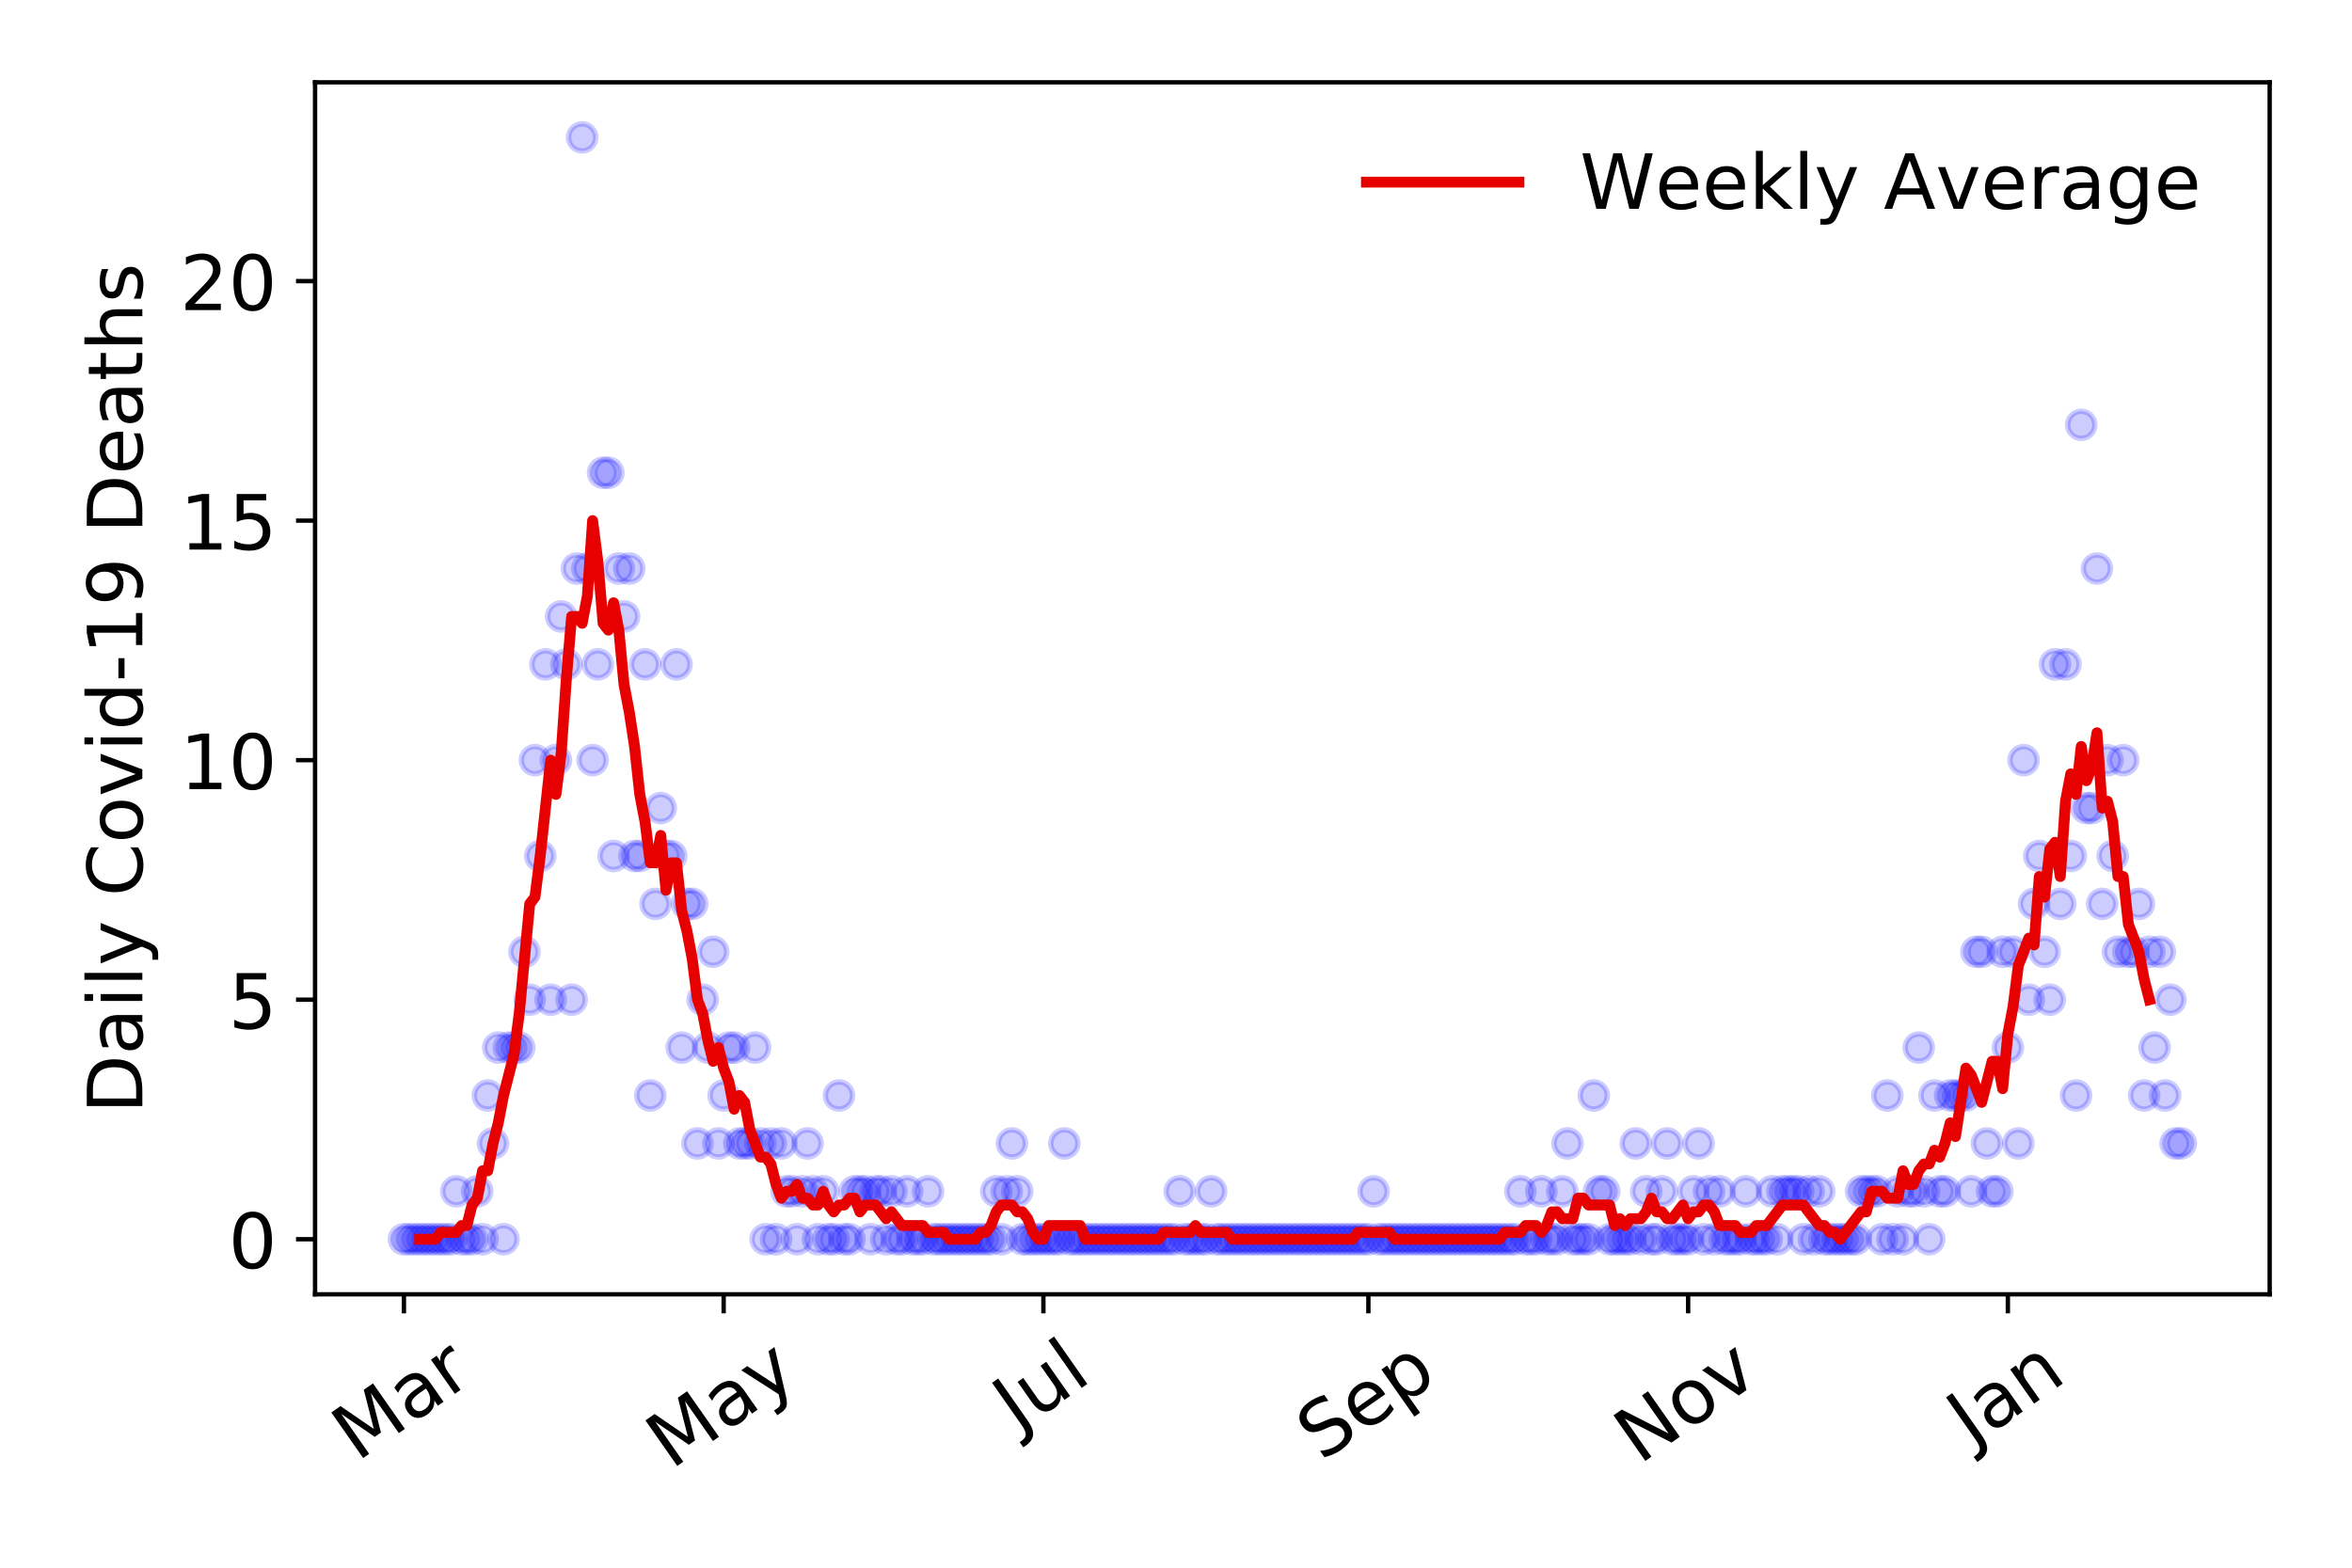 <?xml version="1.0" encoding="utf-8" standalone="no"?>
<!DOCTYPE svg PUBLIC "-//W3C//DTD SVG 1.1//EN"
  "http://www.w3.org/Graphics/SVG/1.1/DTD/svg11.dtd">
<!-- Created with matplotlib (https://matplotlib.org/) -->
<svg height="288pt" version="1.1" viewBox="0 0 432 288" width="432pt" xmlns="http://www.w3.org/2000/svg" xmlns:xlink="http://www.w3.org/1999/xlink">
 <defs>
  <style type="text/css">
*{stroke-linecap:butt;stroke-linejoin:round;}
  </style>
 </defs>
 <g id="figure_1">
  <g id="patch_1">
   <path d="M 0 288 
L 432 288 
L 432 0 
L 0 0 
z
" style="fill:#ffffff;"/>
  </g>
  <g id="axes_1">
   <g id="patch_2">
    <path d="M 57.87 237.778 
L 416.88 237.778 
L 416.88 15.12 
L 57.87 15.12 
z
" style="fill:#ffffff;"/>
   </g>
   <g id="matplotlib.axis_1">
    <g id="xtick_1">
     <g id="line2d_1">
      <defs>
       <path d="M 0 0 
L 0 3.5 
" id="m4694be53eb" style="stroke:#000000;stroke-width:0.8;"/>
      </defs>
      <g>
       <use style="stroke:#000000;stroke-width:0.8;" x="74.189" xlink:href="#m4694be53eb" y="237.778"/>
      </g>
     </g>
     <g id="text_1">
      <!-- Mar -->
      <defs>
       <path d="M 9.812 72.906 
L 24.516 72.906 
L 43.109 23.297 
L 61.812 72.906 
L 76.516 72.906 
L 76.516 0 
L 66.891 0 
L 66.891 64.016 
L 48.094 14.016 
L 38.188 14.016 
L 19.391 64.016 
L 19.391 0 
L 9.812 0 
z
" id="DejaVuSans-77"/>
       <path d="M 34.281 27.484 
Q 23.391 27.484 19.188 25 
Q 14.984 22.516 14.984 16.5 
Q 14.984 11.719 18.141 8.906 
Q 21.297 6.109 26.703 6.109 
Q 34.188 6.109 38.703 11.406 
Q 43.219 16.703 43.219 25.484 
L 43.219 27.484 
z
M 52.203 31.203 
L 52.203 0 
L 43.219 0 
L 43.219 8.297 
Q 40.141 3.328 35.547 0.953 
Q 30.953 -1.422 24.312 -1.422 
Q 15.922 -1.422 10.953 3.297 
Q 6 8.016 6 15.922 
Q 6 25.141 12.172 29.828 
Q 18.359 34.516 30.609 34.516 
L 43.219 34.516 
L 43.219 35.406 
Q 43.219 41.609 39.141 45 
Q 35.062 48.391 27.688 48.391 
Q 23 48.391 18.547 47.266 
Q 14.109 46.141 10.016 43.891 
L 10.016 52.203 
Q 14.938 54.109 19.578 55.047 
Q 24.219 56 28.609 56 
Q 40.484 56 46.344 49.844 
Q 52.203 43.703 52.203 31.203 
z
" id="DejaVuSans-97"/>
       <path d="M 41.109 46.297 
Q 39.594 47.172 37.812 47.578 
Q 36.031 48 33.891 48 
Q 26.266 48 22.188 43.047 
Q 18.109 38.094 18.109 28.812 
L 18.109 0 
L 9.078 0 
L 9.078 54.688 
L 18.109 54.688 
L 18.109 46.188 
Q 20.953 51.172 25.484 53.578 
Q 30.031 56 36.531 56 
Q 37.453 56 38.578 55.875 
Q 39.703 55.766 41.062 55.516 
z
" id="DejaVuSans-114"/>
      </defs>
      <g transform="translate(65.586 268.643)rotate(-35)scale(0.14 -0.14)">
       <use xlink:href="#DejaVuSans-77"/>
       <use x="86.279" xlink:href="#DejaVuSans-97"/>
       <use x="147.559" xlink:href="#DejaVuSans-114"/>
      </g>
     </g>
    </g>
    <g id="xtick_2">
     <g id="line2d_2">
      <g>
       <use style="stroke:#000000;stroke-width:0.8;" x="132.916" xlink:href="#m4694be53eb" y="237.778"/>
      </g>
     </g>
     <g id="text_2">
      <!-- May -->
      <defs>
       <path d="M 32.172 -5.078 
Q 28.375 -14.844 24.75 -17.812 
Q 21.141 -20.797 15.094 -20.797 
L 7.906 -20.797 
L 7.906 -13.281 
L 13.188 -13.281 
Q 16.891 -13.281 18.938 -11.516 
Q 21 -9.766 23.484 -3.219 
L 25.094 0.875 
L 2.984 54.688 
L 12.5 54.688 
L 29.594 11.922 
L 46.688 54.688 
L 56.203 54.688 
z
" id="DejaVuSans-121"/>
      </defs>
      <g transform="translate(123.277 270.094)rotate(-35)scale(0.14 -0.14)">
       <use xlink:href="#DejaVuSans-77"/>
       <use x="86.279" xlink:href="#DejaVuSans-97"/>
       <use x="147.559" xlink:href="#DejaVuSans-121"/>
      </g>
     </g>
    </g>
    <g id="xtick_3">
     <g id="line2d_3">
      <g>
       <use style="stroke:#000000;stroke-width:0.8;" x="191.644" xlink:href="#m4694be53eb" y="237.778"/>
      </g>
     </g>
     <g id="text_3">
      <!-- Jul -->
      <defs>
       <path d="M 9.812 72.906 
L 19.672 72.906 
L 19.672 5.078 
Q 19.672 -8.109 14.672 -14.062 
Q 9.672 -20.016 -1.422 -20.016 
L -5.172 -20.016 
L -5.172 -11.719 
L -2.094 -11.719 
Q 4.438 -11.719 7.125 -8.047 
Q 9.812 -4.391 9.812 5.078 
z
" id="DejaVuSans-74"/>
       <path d="M 8.5 21.578 
L 8.5 54.688 
L 17.484 54.688 
L 17.484 21.922 
Q 17.484 14.156 20.5 10.266 
Q 23.531 6.391 29.594 6.391 
Q 36.859 6.391 41.078 11.031 
Q 45.312 15.672 45.312 23.688 
L 45.312 54.688 
L 54.297 54.688 
L 54.297 0 
L 45.312 0 
L 45.312 8.406 
Q 42.047 3.422 37.719 1 
Q 33.406 -1.422 27.688 -1.422 
Q 18.266 -1.422 13.375 4.438 
Q 8.5 10.297 8.5 21.578 
z
M 31.109 56 
z
" id="DejaVuSans-117"/>
       <path d="M 9.422 75.984 
L 18.406 75.984 
L 18.406 0 
L 9.422 0 
z
" id="DejaVuSans-108"/>
      </defs>
      <g transform="translate(186.942 263.181)rotate(-35)scale(0.14 -0.14)">
       <use xlink:href="#DejaVuSans-74"/>
       <use x="29.492" xlink:href="#DejaVuSans-117"/>
       <use x="92.871" xlink:href="#DejaVuSans-108"/>
      </g>
     </g>
    </g>
    <g id="xtick_4">
     <g id="line2d_4">
      <g>
       <use style="stroke:#000000;stroke-width:0.8;" x="251.335" xlink:href="#m4694be53eb" y="237.778"/>
      </g>
     </g>
     <g id="text_4">
      <!-- Sep -->
      <defs>
       <path d="M 53.516 70.516 
L 53.516 60.891 
Q 47.906 63.578 42.922 64.891 
Q 37.938 66.219 33.297 66.219 
Q 25.25 66.219 20.875 63.094 
Q 16.5 59.969 16.5 54.203 
Q 16.5 49.359 19.406 46.891 
Q 22.312 44.438 30.422 42.922 
L 36.375 41.703 
Q 47.406 39.594 52.656 34.297 
Q 57.906 29 57.906 20.125 
Q 57.906 9.516 50.797 4.047 
Q 43.703 -1.422 29.984 -1.422 
Q 24.812 -1.422 18.969 -0.25 
Q 13.141 0.922 6.891 3.219 
L 6.891 13.375 
Q 12.891 10.016 18.656 8.297 
Q 24.422 6.594 29.984 6.594 
Q 38.422 6.594 43.016 9.906 
Q 47.609 13.234 47.609 19.391 
Q 47.609 24.75 44.312 27.781 
Q 41.016 30.812 33.5 32.328 
L 27.484 33.5 
Q 16.453 35.688 11.516 40.375 
Q 6.594 45.062 6.594 53.422 
Q 6.594 63.094 13.406 68.656 
Q 20.219 74.219 32.172 74.219 
Q 37.312 74.219 42.625 73.281 
Q 47.953 72.359 53.516 70.516 
z
" id="DejaVuSans-83"/>
       <path d="M 56.203 29.594 
L 56.203 25.203 
L 14.891 25.203 
Q 15.484 15.922 20.484 11.062 
Q 25.484 6.203 34.422 6.203 
Q 39.594 6.203 44.453 7.469 
Q 49.312 8.734 54.109 11.281 
L 54.109 2.781 
Q 49.266 0.734 44.188 -0.344 
Q 39.109 -1.422 33.891 -1.422 
Q 20.797 -1.422 13.156 6.188 
Q 5.516 13.812 5.516 26.812 
Q 5.516 40.234 12.766 48.109 
Q 20.016 56 32.328 56 
Q 43.359 56 49.781 48.891 
Q 56.203 41.797 56.203 29.594 
z
M 47.219 32.234 
Q 47.125 39.594 43.094 43.984 
Q 39.062 48.391 32.422 48.391 
Q 24.906 48.391 20.391 44.141 
Q 15.875 39.891 15.188 32.172 
z
" id="DejaVuSans-101"/>
       <path d="M 18.109 8.203 
L 18.109 -20.797 
L 9.078 -20.797 
L 9.078 54.688 
L 18.109 54.688 
L 18.109 46.391 
Q 20.953 51.266 25.266 53.625 
Q 29.594 56 35.594 56 
Q 45.562 56 51.781 48.094 
Q 58.016 40.188 58.016 27.297 
Q 58.016 14.406 51.781 6.484 
Q 45.562 -1.422 35.594 -1.422 
Q 29.594 -1.422 25.266 0.953 
Q 20.953 3.328 18.109 8.203 
z
M 48.688 27.297 
Q 48.688 37.203 44.609 42.844 
Q 40.531 48.484 33.406 48.484 
Q 26.266 48.484 22.188 42.844 
Q 18.109 37.203 18.109 27.297 
Q 18.109 17.391 22.188 11.75 
Q 26.266 6.109 33.406 6.109 
Q 40.531 6.109 44.609 11.75 
Q 48.688 17.391 48.688 27.297 
z
" id="DejaVuSans-112"/>
      </defs>
      <g transform="translate(242.742 268.629)rotate(-35)scale(0.14 -0.14)">
       <use xlink:href="#DejaVuSans-83"/>
       <use x="63.477" xlink:href="#DejaVuSans-101"/>
       <use x="125" xlink:href="#DejaVuSans-112"/>
      </g>
     </g>
    </g>
    <g id="xtick_5">
     <g id="line2d_5">
      <g>
       <use style="stroke:#000000;stroke-width:0.8;" x="310.063" xlink:href="#m4694be53eb" y="237.778"/>
      </g>
     </g>
     <g id="text_5">
      <!-- Nov -->
      <defs>
       <path d="M 9.812 72.906 
L 23.094 72.906 
L 55.422 11.922 
L 55.422 72.906 
L 64.984 72.906 
L 64.984 0 
L 51.703 0 
L 19.391 60.984 
L 19.391 0 
L 9.812 0 
z
" id="DejaVuSans-78"/>
       <path d="M 30.609 48.391 
Q 23.391 48.391 19.188 42.75 
Q 14.984 37.109 14.984 27.297 
Q 14.984 17.484 19.156 11.844 
Q 23.344 6.203 30.609 6.203 
Q 37.797 6.203 41.984 11.859 
Q 46.188 17.531 46.188 27.297 
Q 46.188 37.016 41.984 42.703 
Q 37.797 48.391 30.609 48.391 
z
M 30.609 56 
Q 42.328 56 49.016 48.375 
Q 55.719 40.766 55.719 27.297 
Q 55.719 13.875 49.016 6.219 
Q 42.328 -1.422 30.609 -1.422 
Q 18.844 -1.422 12.172 6.219 
Q 5.516 13.875 5.516 27.297 
Q 5.516 40.766 12.172 48.375 
Q 18.844 56 30.609 56 
z
" id="DejaVuSans-111"/>
       <path d="M 2.984 54.688 
L 12.5 54.688 
L 29.594 8.797 
L 46.688 54.688 
L 56.203 54.688 
L 35.688 0 
L 23.484 0 
z
" id="DejaVuSans-118"/>
      </defs>
      <g transform="translate(301.086 269.166)rotate(-35)scale(0.14 -0.14)">
       <use xlink:href="#DejaVuSans-78"/>
       <use x="74.805" xlink:href="#DejaVuSans-111"/>
       <use x="135.986" xlink:href="#DejaVuSans-118"/>
      </g>
     </g>
    </g>
    <g id="xtick_6">
     <g id="line2d_6">
      <g>
       <use style="stroke:#000000;stroke-width:0.8;" x="368.791" xlink:href="#m4694be53eb" y="237.778"/>
      </g>
     </g>
     <g id="text_6">
      <!-- Jan -->
      <defs>
       <path d="M 54.891 33.016 
L 54.891 0 
L 45.906 0 
L 45.906 32.719 
Q 45.906 40.484 42.875 44.328 
Q 39.844 48.188 33.797 48.188 
Q 26.516 48.188 22.312 43.547 
Q 18.109 38.922 18.109 30.906 
L 18.109 0 
L 9.078 0 
L 9.078 54.688 
L 18.109 54.688 
L 18.109 46.188 
Q 21.344 51.125 25.703 53.562 
Q 30.078 56 35.797 56 
Q 45.219 56 50.047 50.172 
Q 54.891 44.344 54.891 33.016 
z
" id="DejaVuSans-110"/>
      </defs>
      <g transform="translate(362.167 265.871)rotate(-35)scale(0.14 -0.14)">
       <use xlink:href="#DejaVuSans-74"/>
       <use x="29.492" xlink:href="#DejaVuSans-97"/>
       <use x="90.771" xlink:href="#DejaVuSans-110"/>
      </g>
     </g>
    </g>
   </g>
   <g id="matplotlib.axis_2">
    <g id="ytick_1">
     <g id="line2d_7">
      <defs>
       <path d="M 0 0 
L -3.5 0 
" id="m95367f6761" style="stroke:#000000;stroke-width:0.8;"/>
      </defs>
      <g>
       <use style="stroke:#000000;stroke-width:0.8;" x="57.87" xlink:href="#m95367f6761" y="227.657"/>
      </g>
     </g>
     <g id="text_7">
      <!-- 0 -->
      <defs>
       <path d="M 31.781 66.406 
Q 24.172 66.406 20.328 58.906 
Q 16.5 51.422 16.5 36.375 
Q 16.5 21.391 20.328 13.891 
Q 24.172 6.391 31.781 6.391 
Q 39.453 6.391 43.281 13.891 
Q 47.125 21.391 47.125 36.375 
Q 47.125 51.422 43.281 58.906 
Q 39.453 66.406 31.781 66.406 
z
M 31.781 74.219 
Q 44.047 74.219 50.516 64.516 
Q 56.984 54.828 56.984 36.375 
Q 56.984 17.969 50.516 8.266 
Q 44.047 -1.422 31.781 -1.422 
Q 19.531 -1.422 13.062 8.266 
Q 6.594 17.969 6.594 36.375 
Q 6.594 54.828 13.062 64.516 
Q 19.531 74.219 31.781 74.219 
z
" id="DejaVuSans-48"/>
      </defs>
      <g transform="translate(41.962 232.976)scale(0.14 -0.14)">
       <use xlink:href="#DejaVuSans-48"/>
      </g>
     </g>
    </g>
    <g id="ytick_2">
     <g id="line2d_8">
      <g>
       <use style="stroke:#000000;stroke-width:0.8;" x="57.87" xlink:href="#m95367f6761" y="183.654"/>
      </g>
     </g>
     <g id="text_8">
      <!-- 5 -->
      <defs>
       <path d="M 10.797 72.906 
L 49.516 72.906 
L 49.516 64.594 
L 19.828 64.594 
L 19.828 46.734 
Q 21.969 47.469 24.109 47.828 
Q 26.266 48.188 28.422 48.188 
Q 40.625 48.188 47.75 41.5 
Q 54.891 34.812 54.891 23.391 
Q 54.891 11.625 47.562 5.094 
Q 40.234 -1.422 26.906 -1.422 
Q 22.312 -1.422 17.547 -0.641 
Q 12.797 0.141 7.719 1.703 
L 7.719 11.625 
Q 12.109 9.234 16.797 8.062 
Q 21.484 6.891 26.703 6.891 
Q 35.156 6.891 40.078 11.328 
Q 45.016 15.766 45.016 23.391 
Q 45.016 31 40.078 35.438 
Q 35.156 39.891 26.703 39.891 
Q 22.75 39.891 18.812 39.016 
Q 14.891 38.141 10.797 36.281 
z
" id="DejaVuSans-53"/>
      </defs>
      <g transform="translate(41.962 188.973)scale(0.14 -0.14)">
       <use xlink:href="#DejaVuSans-53"/>
      </g>
     </g>
    </g>
    <g id="ytick_3">
     <g id="line2d_9">
      <g>
       <use style="stroke:#000000;stroke-width:0.8;" x="57.87" xlink:href="#m95367f6761" y="139.65"/>
      </g>
     </g>
     <g id="text_9">
      <!-- 10 -->
      <defs>
       <path d="M 12.406 8.297 
L 28.516 8.297 
L 28.516 63.922 
L 10.984 60.406 
L 10.984 69.391 
L 28.422 72.906 
L 38.281 72.906 
L 38.281 8.297 
L 54.391 8.297 
L 54.391 0 
L 12.406 0 
z
" id="DejaVuSans-49"/>
      </defs>
      <g transform="translate(33.055 144.969)scale(0.14 -0.14)">
       <use xlink:href="#DejaVuSans-49"/>
       <use x="63.623" xlink:href="#DejaVuSans-48"/>
      </g>
     </g>
    </g>
    <g id="ytick_4">
     <g id="line2d_10">
      <g>
       <use style="stroke:#000000;stroke-width:0.8;" x="57.87" xlink:href="#m95367f6761" y="95.647"/>
      </g>
     </g>
     <g id="text_10">
      <!-- 15 -->
      <g transform="translate(33.055 100.965)scale(0.14 -0.14)">
       <use xlink:href="#DejaVuSans-49"/>
       <use x="63.623" xlink:href="#DejaVuSans-53"/>
      </g>
     </g>
    </g>
    <g id="ytick_5">
     <g id="line2d_11">
      <g>
       <use style="stroke:#000000;stroke-width:0.8;" x="57.87" xlink:href="#m95367f6761" y="51.643"/>
      </g>
     </g>
     <g id="text_11">
      <!-- 20 -->
      <defs>
       <path d="M 19.188 8.297 
L 53.609 8.297 
L 53.609 0 
L 7.328 0 
L 7.328 8.297 
Q 12.938 14.109 22.625 23.891 
Q 32.328 33.688 34.812 36.531 
Q 39.547 41.844 41.422 45.531 
Q 43.312 49.219 43.312 52.781 
Q 43.312 58.594 39.234 62.25 
Q 35.156 65.922 28.609 65.922 
Q 23.969 65.922 18.812 64.312 
Q 13.672 62.703 7.812 59.422 
L 7.812 69.391 
Q 13.766 71.781 18.938 73 
Q 24.125 74.219 28.422 74.219 
Q 39.75 74.219 46.484 68.547 
Q 53.219 62.891 53.219 53.422 
Q 53.219 48.922 51.531 44.891 
Q 49.859 40.875 45.406 35.406 
Q 44.188 33.984 37.641 27.219 
Q 31.109 20.453 19.188 8.297 
z
" id="DejaVuSans-50"/>
      </defs>
      <g transform="translate(33.055 56.962)scale(0.14 -0.14)">
       <use xlink:href="#DejaVuSans-50"/>
       <use x="63.623" xlink:href="#DejaVuSans-48"/>
      </g>
     </g>
    </g>
    <g id="text_12">
     <!-- Daily Covid-19 Deaths -->
     <defs>
      <path d="M 19.672 64.797 
L 19.672 8.109 
L 31.594 8.109 
Q 46.688 8.109 53.688 14.938 
Q 60.688 21.781 60.688 36.531 
Q 60.688 51.172 53.688 57.984 
Q 46.688 64.797 31.594 64.797 
z
M 9.812 72.906 
L 30.078 72.906 
Q 51.266 72.906 61.172 64.094 
Q 71.094 55.281 71.094 36.531 
Q 71.094 17.672 61.125 8.828 
Q 51.172 0 30.078 0 
L 9.812 0 
z
" id="DejaVuSans-68"/>
      <path d="M 9.422 54.688 
L 18.406 54.688 
L 18.406 0 
L 9.422 0 
z
M 9.422 75.984 
L 18.406 75.984 
L 18.406 64.594 
L 9.422 64.594 
z
" id="DejaVuSans-105"/>
      <path id="DejaVuSans-32"/>
      <path d="M 64.406 67.281 
L 64.406 56.891 
Q 59.422 61.531 53.781 63.812 
Q 48.141 66.109 41.797 66.109 
Q 29.297 66.109 22.656 58.469 
Q 16.016 50.828 16.016 36.375 
Q 16.016 21.969 22.656 14.328 
Q 29.297 6.688 41.797 6.688 
Q 48.141 6.688 53.781 8.984 
Q 59.422 11.281 64.406 15.922 
L 64.406 5.609 
Q 59.234 2.094 53.438 0.328 
Q 47.656 -1.422 41.219 -1.422 
Q 24.656 -1.422 15.125 8.703 
Q 5.609 18.844 5.609 36.375 
Q 5.609 53.953 15.125 64.078 
Q 24.656 74.219 41.219 74.219 
Q 47.75 74.219 53.531 72.484 
Q 59.328 70.75 64.406 67.281 
z
" id="DejaVuSans-67"/>
      <path d="M 45.406 46.391 
L 45.406 75.984 
L 54.391 75.984 
L 54.391 0 
L 45.406 0 
L 45.406 8.203 
Q 42.578 3.328 38.25 0.953 
Q 33.938 -1.422 27.875 -1.422 
Q 17.969 -1.422 11.734 6.484 
Q 5.516 14.406 5.516 27.297 
Q 5.516 40.188 11.734 48.094 
Q 17.969 56 27.875 56 
Q 33.938 56 38.25 53.625 
Q 42.578 51.266 45.406 46.391 
z
M 14.797 27.297 
Q 14.797 17.391 18.875 11.75 
Q 22.953 6.109 30.078 6.109 
Q 37.203 6.109 41.297 11.75 
Q 45.406 17.391 45.406 27.297 
Q 45.406 37.203 41.297 42.844 
Q 37.203 48.484 30.078 48.484 
Q 22.953 48.484 18.875 42.844 
Q 14.797 37.203 14.797 27.297 
z
" id="DejaVuSans-100"/>
      <path d="M 4.891 31.391 
L 31.203 31.391 
L 31.203 23.391 
L 4.891 23.391 
z
" id="DejaVuSans-45"/>
      <path d="M 10.984 1.516 
L 10.984 10.5 
Q 14.703 8.734 18.5 7.812 
Q 22.312 6.891 25.984 6.891 
Q 35.75 6.891 40.891 13.453 
Q 46.047 20.016 46.781 33.406 
Q 43.953 29.203 39.594 26.953 
Q 35.25 24.703 29.984 24.703 
Q 19.047 24.703 12.672 31.312 
Q 6.297 37.938 6.297 49.422 
Q 6.297 60.641 12.938 67.422 
Q 19.578 74.219 30.609 74.219 
Q 43.266 74.219 49.922 64.516 
Q 56.594 54.828 56.594 36.375 
Q 56.594 19.141 48.406 8.859 
Q 40.234 -1.422 26.422 -1.422 
Q 22.703 -1.422 18.891 -0.688 
Q 15.094 0.047 10.984 1.516 
z
M 30.609 32.422 
Q 37.25 32.422 41.125 36.953 
Q 45.016 41.5 45.016 49.422 
Q 45.016 57.281 41.125 61.844 
Q 37.25 66.406 30.609 66.406 
Q 23.969 66.406 20.094 61.844 
Q 16.219 57.281 16.219 49.422 
Q 16.219 41.5 20.094 36.953 
Q 23.969 32.422 30.609 32.422 
z
" id="DejaVuSans-57"/>
      <path d="M 18.312 70.219 
L 18.312 54.688 
L 36.812 54.688 
L 36.812 47.703 
L 18.312 47.703 
L 18.312 18.016 
Q 18.312 11.328 20.141 9.422 
Q 21.969 7.516 27.594 7.516 
L 36.812 7.516 
L 36.812 0 
L 27.594 0 
Q 17.188 0 13.234 3.875 
Q 9.281 7.766 9.281 18.016 
L 9.281 47.703 
L 2.688 47.703 
L 2.688 54.688 
L 9.281 54.688 
L 9.281 70.219 
z
" id="DejaVuSans-116"/>
      <path d="M 54.891 33.016 
L 54.891 0 
L 45.906 0 
L 45.906 32.719 
Q 45.906 40.484 42.875 44.328 
Q 39.844 48.188 33.797 48.188 
Q 26.516 48.188 22.312 43.547 
Q 18.109 38.922 18.109 30.906 
L 18.109 0 
L 9.078 0 
L 9.078 75.984 
L 18.109 75.984 
L 18.109 46.188 
Q 21.344 51.125 25.703 53.562 
Q 30.078 56 35.797 56 
Q 45.219 56 50.047 50.172 
Q 54.891 44.344 54.891 33.016 
z
" id="DejaVuSans-104"/>
      <path d="M 44.281 53.078 
L 44.281 44.578 
Q 40.484 46.531 36.375 47.5 
Q 32.281 48.484 27.875 48.484 
Q 21.188 48.484 17.844 46.438 
Q 14.5 44.391 14.5 40.281 
Q 14.5 37.156 16.891 35.375 
Q 19.281 33.594 26.516 31.984 
L 29.594 31.297 
Q 39.156 29.25 43.188 25.516 
Q 47.219 21.781 47.219 15.094 
Q 47.219 7.469 41.188 3.016 
Q 35.156 -1.422 24.609 -1.422 
Q 20.219 -1.422 15.453 -0.562 
Q 10.688 0.297 5.422 2 
L 5.422 11.281 
Q 10.406 8.688 15.234 7.391 
Q 20.062 6.109 24.812 6.109 
Q 31.156 6.109 34.562 8.281 
Q 37.984 10.453 37.984 14.406 
Q 37.984 18.062 35.516 20.016 
Q 33.062 21.969 24.703 23.781 
L 21.578 24.516 
Q 13.234 26.266 9.516 29.906 
Q 5.812 33.547 5.812 39.891 
Q 5.812 47.609 11.281 51.797 
Q 16.75 56 26.812 56 
Q 31.781 56 36.172 55.266 
Q 40.578 54.547 44.281 53.078 
z
" id="DejaVuSans-115"/>
     </defs>
     <g transform="translate(26.143 204.56)rotate(-90)scale(0.14 -0.14)">
      <use xlink:href="#DejaVuSans-68"/>
      <use x="77.002" xlink:href="#DejaVuSans-97"/>
      <use x="138.281" xlink:href="#DejaVuSans-105"/>
      <use x="166.064" xlink:href="#DejaVuSans-108"/>
      <use x="193.848" xlink:href="#DejaVuSans-121"/>
      <use x="253.027" xlink:href="#DejaVuSans-32"/>
      <use x="284.814" xlink:href="#DejaVuSans-67"/>
      <use x="354.639" xlink:href="#DejaVuSans-111"/>
      <use x="415.82" xlink:href="#DejaVuSans-118"/>
      <use x="475" xlink:href="#DejaVuSans-105"/>
      <use x="502.783" xlink:href="#DejaVuSans-100"/>
      <use x="566.26" xlink:href="#DejaVuSans-45"/>
      <use x="602.344" xlink:href="#DejaVuSans-49"/>
      <use x="665.967" xlink:href="#DejaVuSans-57"/>
      <use x="729.59" xlink:href="#DejaVuSans-32"/>
      <use x="761.377" xlink:href="#DejaVuSans-68"/>
      <use x="838.379" xlink:href="#DejaVuSans-101"/>
      <use x="899.902" xlink:href="#DejaVuSans-97"/>
      <use x="961.182" xlink:href="#DejaVuSans-116"/>
      <use x="1000.391" xlink:href="#DejaVuSans-104"/>
      <use x="1063.77" xlink:href="#DejaVuSans-115"/>
     </g>
    </g>
   </g>
   <g id="line2d_12">
    <defs>
     <path d="M 0 2.5 
C 0.663 2.5 1.299 2.237 1.768 1.768 
C 2.237 1.299 2.5 0.663 2.5 0 
C 2.5 -0.663 2.237 -1.299 1.768 -1.768 
C 1.299 -2.237 0.663 -2.5 0 -2.5 
C -0.663 -2.5 -1.299 -2.237 -1.768 -1.768 
C -2.237 -1.299 -2.5 -0.663 -2.5 0 
C -2.5 0.663 -2.237 1.299 -1.768 1.768 
C -1.299 2.237 -0.663 2.5 0 2.5 
z
" id="mbd3e29645d" style="stroke:#0000ff;stroke-opacity:0.2;"/>
    </defs>
    <g clip-path="url(#p4d27faa969)">
     <use style="fill:#0000ff;fill-opacity:0.2;stroke:#0000ff;stroke-opacity:0.2;" x="74.189" xlink:href="#mbd3e29645d" y="227.657"/>
     <use style="fill:#0000ff;fill-opacity:0.2;stroke:#0000ff;stroke-opacity:0.2;" x="75.151" xlink:href="#mbd3e29645d" y="227.657"/>
     <use style="fill:#0000ff;fill-opacity:0.2;stroke:#0000ff;stroke-opacity:0.2;" x="76.114" xlink:href="#mbd3e29645d" y="227.657"/>
     <use style="fill:#0000ff;fill-opacity:0.2;stroke:#0000ff;stroke-opacity:0.2;" x="77.077" xlink:href="#mbd3e29645d" y="227.657"/>
     <use style="fill:#0000ff;fill-opacity:0.2;stroke:#0000ff;stroke-opacity:0.2;" x="78.04" xlink:href="#mbd3e29645d" y="227.657"/>
     <use style="fill:#0000ff;fill-opacity:0.2;stroke:#0000ff;stroke-opacity:0.2;" x="79.002" xlink:href="#mbd3e29645d" y="227.657"/>
     <use style="fill:#0000ff;fill-opacity:0.2;stroke:#0000ff;stroke-opacity:0.2;" x="79.965" xlink:href="#mbd3e29645d" y="227.657"/>
     <use style="fill:#0000ff;fill-opacity:0.2;stroke:#0000ff;stroke-opacity:0.2;" x="80.928" xlink:href="#mbd3e29645d" y="227.657"/>
     <use style="fill:#0000ff;fill-opacity:0.2;stroke:#0000ff;stroke-opacity:0.2;" x="81.891" xlink:href="#mbd3e29645d" y="227.657"/>
     <use style="fill:#0000ff;fill-opacity:0.2;stroke:#0000ff;stroke-opacity:0.2;" x="82.853" xlink:href="#mbd3e29645d" y="227.657"/>
     <use style="fill:#0000ff;fill-opacity:0.2;stroke:#0000ff;stroke-opacity:0.2;" x="83.816" xlink:href="#mbd3e29645d" y="218.857"/>
     <use style="fill:#0000ff;fill-opacity:0.2;stroke:#0000ff;stroke-opacity:0.2;" x="84.779" xlink:href="#mbd3e29645d" y="227.657"/>
     <use style="fill:#0000ff;fill-opacity:0.2;stroke:#0000ff;stroke-opacity:0.2;" x="85.742" xlink:href="#mbd3e29645d" y="227.657"/>
     <use style="fill:#0000ff;fill-opacity:0.2;stroke:#0000ff;stroke-opacity:0.2;" x="86.704" xlink:href="#mbd3e29645d" y="227.657"/>
     <use style="fill:#0000ff;fill-opacity:0.2;stroke:#0000ff;stroke-opacity:0.2;" x="87.667" xlink:href="#mbd3e29645d" y="218.857"/>
     <use style="fill:#0000ff;fill-opacity:0.2;stroke:#0000ff;stroke-opacity:0.2;" x="88.63" xlink:href="#mbd3e29645d" y="227.657"/>
     <use style="fill:#0000ff;fill-opacity:0.2;stroke:#0000ff;stroke-opacity:0.2;" x="89.593" xlink:href="#mbd3e29645d" y="201.255"/>
     <use style="fill:#0000ff;fill-opacity:0.2;stroke:#0000ff;stroke-opacity:0.2;" x="90.555" xlink:href="#mbd3e29645d" y="210.056"/>
     <use style="fill:#0000ff;fill-opacity:0.2;stroke:#0000ff;stroke-opacity:0.2;" x="91.518" xlink:href="#mbd3e29645d" y="192.454"/>
     <use style="fill:#0000ff;fill-opacity:0.2;stroke:#0000ff;stroke-opacity:0.2;" x="92.481" xlink:href="#mbd3e29645d" y="227.657"/>
     <use style="fill:#0000ff;fill-opacity:0.2;stroke:#0000ff;stroke-opacity:0.2;" x="93.444" xlink:href="#mbd3e29645d" y="192.454"/>
     <use style="fill:#0000ff;fill-opacity:0.2;stroke:#0000ff;stroke-opacity:0.2;" x="94.406" xlink:href="#mbd3e29645d" y="192.454"/>
     <use style="fill:#0000ff;fill-opacity:0.2;stroke:#0000ff;stroke-opacity:0.2;" x="95.369" xlink:href="#mbd3e29645d" y="192.454"/>
     <use style="fill:#0000ff;fill-opacity:0.2;stroke:#0000ff;stroke-opacity:0.2;" x="96.332" xlink:href="#mbd3e29645d" y="174.853"/>
     <use style="fill:#0000ff;fill-opacity:0.2;stroke:#0000ff;stroke-opacity:0.2;" x="97.295" xlink:href="#mbd3e29645d" y="183.654"/>
     <use style="fill:#0000ff;fill-opacity:0.2;stroke:#0000ff;stroke-opacity:0.2;" x="98.257" xlink:href="#mbd3e29645d" y="139.65"/>
     <use style="fill:#0000ff;fill-opacity:0.2;stroke:#0000ff;stroke-opacity:0.2;" x="99.22" xlink:href="#mbd3e29645d" y="157.252"/>
     <use style="fill:#0000ff;fill-opacity:0.2;stroke:#0000ff;stroke-opacity:0.2;" x="100.183" xlink:href="#mbd3e29645d" y="122.049"/>
     <use style="fill:#0000ff;fill-opacity:0.2;stroke:#0000ff;stroke-opacity:0.2;" x="101.146" xlink:href="#mbd3e29645d" y="183.654"/>
     <use style="fill:#0000ff;fill-opacity:0.2;stroke:#0000ff;stroke-opacity:0.2;" x="102.108" xlink:href="#mbd3e29645d" y="139.65"/>
     <use style="fill:#0000ff;fill-opacity:0.2;stroke:#0000ff;stroke-opacity:0.2;" x="103.071" xlink:href="#mbd3e29645d" y="113.248"/>
     <use style="fill:#0000ff;fill-opacity:0.2;stroke:#0000ff;stroke-opacity:0.2;" x="104.034" xlink:href="#mbd3e29645d" y="122.049"/>
     <use style="fill:#0000ff;fill-opacity:0.2;stroke:#0000ff;stroke-opacity:0.2;" x="104.997" xlink:href="#mbd3e29645d" y="183.654"/>
     <use style="fill:#0000ff;fill-opacity:0.2;stroke:#0000ff;stroke-opacity:0.2;" x="105.959" xlink:href="#mbd3e29645d" y="104.447"/>
     <use style="fill:#0000ff;fill-opacity:0.2;stroke:#0000ff;stroke-opacity:0.2;" x="106.922" xlink:href="#mbd3e29645d" y="25.241"/>
     <use style="fill:#0000ff;fill-opacity:0.2;stroke:#0000ff;stroke-opacity:0.2;" x="107.885" xlink:href="#mbd3e29645d" y="104.447"/>
     <use style="fill:#0000ff;fill-opacity:0.2;stroke:#0000ff;stroke-opacity:0.2;" x="108.848" xlink:href="#mbd3e29645d" y="139.65"/>
     <use style="fill:#0000ff;fill-opacity:0.2;stroke:#0000ff;stroke-opacity:0.2;" x="109.81" xlink:href="#mbd3e29645d" y="122.049"/>
     <use style="fill:#0000ff;fill-opacity:0.2;stroke:#0000ff;stroke-opacity:0.2;" x="110.773" xlink:href="#mbd3e29645d" y="86.846"/>
     <use style="fill:#0000ff;fill-opacity:0.2;stroke:#0000ff;stroke-opacity:0.2;" x="111.736" xlink:href="#mbd3e29645d" y="86.846"/>
     <use style="fill:#0000ff;fill-opacity:0.2;stroke:#0000ff;stroke-opacity:0.2;" x="112.699" xlink:href="#mbd3e29645d" y="157.252"/>
     <use style="fill:#0000ff;fill-opacity:0.2;stroke:#0000ff;stroke-opacity:0.2;" x="113.661" xlink:href="#mbd3e29645d" y="104.447"/>
     <use style="fill:#0000ff;fill-opacity:0.2;stroke:#0000ff;stroke-opacity:0.2;" x="114.624" xlink:href="#mbd3e29645d" y="113.248"/>
     <use style="fill:#0000ff;fill-opacity:0.2;stroke:#0000ff;stroke-opacity:0.2;" x="115.587" xlink:href="#mbd3e29645d" y="104.447"/>
     <use style="fill:#0000ff;fill-opacity:0.2;stroke:#0000ff;stroke-opacity:0.2;" x="116.55" xlink:href="#mbd3e29645d" y="157.252"/>
     <use style="fill:#0000ff;fill-opacity:0.2;stroke:#0000ff;stroke-opacity:0.2;" x="117.512" xlink:href="#mbd3e29645d" y="157.252"/>
     <use style="fill:#0000ff;fill-opacity:0.2;stroke:#0000ff;stroke-opacity:0.2;" x="118.475" xlink:href="#mbd3e29645d" y="122.049"/>
     <use style="fill:#0000ff;fill-opacity:0.2;stroke:#0000ff;stroke-opacity:0.2;" x="119.438" xlink:href="#mbd3e29645d" y="201.255"/>
     <use style="fill:#0000ff;fill-opacity:0.2;stroke:#0000ff;stroke-opacity:0.2;" x="120.401" xlink:href="#mbd3e29645d" y="166.052"/>
     <use style="fill:#0000ff;fill-opacity:0.2;stroke:#0000ff;stroke-opacity:0.2;" x="121.363" xlink:href="#mbd3e29645d" y="148.451"/>
     <use style="fill:#0000ff;fill-opacity:0.2;stroke:#0000ff;stroke-opacity:0.2;" x="122.326" xlink:href="#mbd3e29645d" y="157.252"/>
     <use style="fill:#0000ff;fill-opacity:0.2;stroke:#0000ff;stroke-opacity:0.2;" x="123.289" xlink:href="#mbd3e29645d" y="157.252"/>
     <use style="fill:#0000ff;fill-opacity:0.2;stroke:#0000ff;stroke-opacity:0.2;" x="124.252" xlink:href="#mbd3e29645d" y="122.049"/>
     <use style="fill:#0000ff;fill-opacity:0.2;stroke:#0000ff;stroke-opacity:0.2;" x="125.214" xlink:href="#mbd3e29645d" y="192.454"/>
     <use style="fill:#0000ff;fill-opacity:0.2;stroke:#0000ff;stroke-opacity:0.2;" x="126.177" xlink:href="#mbd3e29645d" y="166.052"/>
     <use style="fill:#0000ff;fill-opacity:0.2;stroke:#0000ff;stroke-opacity:0.2;" x="127.14" xlink:href="#mbd3e29645d" y="166.052"/>
     <use style="fill:#0000ff;fill-opacity:0.2;stroke:#0000ff;stroke-opacity:0.2;" x="128.103" xlink:href="#mbd3e29645d" y="210.056"/>
     <use style="fill:#0000ff;fill-opacity:0.2;stroke:#0000ff;stroke-opacity:0.2;" x="129.065" xlink:href="#mbd3e29645d" y="183.654"/>
     <use style="fill:#0000ff;fill-opacity:0.2;stroke:#0000ff;stroke-opacity:0.2;" x="130.028" xlink:href="#mbd3e29645d" y="192.454"/>
     <use style="fill:#0000ff;fill-opacity:0.2;stroke:#0000ff;stroke-opacity:0.2;" x="130.991" xlink:href="#mbd3e29645d" y="174.853"/>
     <use style="fill:#0000ff;fill-opacity:0.2;stroke:#0000ff;stroke-opacity:0.2;" x="131.954" xlink:href="#mbd3e29645d" y="210.056"/>
     <use style="fill:#0000ff;fill-opacity:0.2;stroke:#0000ff;stroke-opacity:0.2;" x="132.916" xlink:href="#mbd3e29645d" y="201.255"/>
     <use style="fill:#0000ff;fill-opacity:0.2;stroke:#0000ff;stroke-opacity:0.2;" x="133.879" xlink:href="#mbd3e29645d" y="192.454"/>
     <use style="fill:#0000ff;fill-opacity:0.2;stroke:#0000ff;stroke-opacity:0.2;" x="134.842" xlink:href="#mbd3e29645d" y="192.454"/>
     <use style="fill:#0000ff;fill-opacity:0.2;stroke:#0000ff;stroke-opacity:0.2;" x="135.805" xlink:href="#mbd3e29645d" y="210.056"/>
     <use style="fill:#0000ff;fill-opacity:0.2;stroke:#0000ff;stroke-opacity:0.2;" x="136.767" xlink:href="#mbd3e29645d" y="210.056"/>
     <use style="fill:#0000ff;fill-opacity:0.2;stroke:#0000ff;stroke-opacity:0.2;" x="137.73" xlink:href="#mbd3e29645d" y="210.056"/>
     <use style="fill:#0000ff;fill-opacity:0.2;stroke:#0000ff;stroke-opacity:0.2;" x="138.693" xlink:href="#mbd3e29645d" y="192.454"/>
     <use style="fill:#0000ff;fill-opacity:0.2;stroke:#0000ff;stroke-opacity:0.2;" x="139.656" xlink:href="#mbd3e29645d" y="210.056"/>
     <use style="fill:#0000ff;fill-opacity:0.2;stroke:#0000ff;stroke-opacity:0.2;" x="140.618" xlink:href="#mbd3e29645d" y="227.657"/>
     <use style="fill:#0000ff;fill-opacity:0.2;stroke:#0000ff;stroke-opacity:0.2;" x="141.581" xlink:href="#mbd3e29645d" y="210.056"/>
     <use style="fill:#0000ff;fill-opacity:0.2;stroke:#0000ff;stroke-opacity:0.2;" x="142.544" xlink:href="#mbd3e29645d" y="227.657"/>
     <use style="fill:#0000ff;fill-opacity:0.2;stroke:#0000ff;stroke-opacity:0.2;" x="143.507" xlink:href="#mbd3e29645d" y="210.056"/>
     <use style="fill:#0000ff;fill-opacity:0.2;stroke:#0000ff;stroke-opacity:0.2;" x="144.469" xlink:href="#mbd3e29645d" y="218.857"/>
     <use style="fill:#0000ff;fill-opacity:0.2;stroke:#0000ff;stroke-opacity:0.2;" x="145.432" xlink:href="#mbd3e29645d" y="218.857"/>
     <use style="fill:#0000ff;fill-opacity:0.2;stroke:#0000ff;stroke-opacity:0.2;" x="146.395" xlink:href="#mbd3e29645d" y="227.657"/>
     <use style="fill:#0000ff;fill-opacity:0.2;stroke:#0000ff;stroke-opacity:0.2;" x="147.358" xlink:href="#mbd3e29645d" y="218.857"/>
     <use style="fill:#0000ff;fill-opacity:0.2;stroke:#0000ff;stroke-opacity:0.2;" x="148.32" xlink:href="#mbd3e29645d" y="210.056"/>
     <use style="fill:#0000ff;fill-opacity:0.2;stroke:#0000ff;stroke-opacity:0.2;" x="149.283" xlink:href="#mbd3e29645d" y="218.857"/>
     <use style="fill:#0000ff;fill-opacity:0.2;stroke:#0000ff;stroke-opacity:0.2;" x="150.246" xlink:href="#mbd3e29645d" y="227.657"/>
     <use style="fill:#0000ff;fill-opacity:0.2;stroke:#0000ff;stroke-opacity:0.2;" x="151.209" xlink:href="#mbd3e29645d" y="218.857"/>
     <use style="fill:#0000ff;fill-opacity:0.2;stroke:#0000ff;stroke-opacity:0.2;" x="152.172" xlink:href="#mbd3e29645d" y="227.657"/>
     <use style="fill:#0000ff;fill-opacity:0.2;stroke:#0000ff;stroke-opacity:0.2;" x="153.134" xlink:href="#mbd3e29645d" y="227.657"/>
     <use style="fill:#0000ff;fill-opacity:0.2;stroke:#0000ff;stroke-opacity:0.2;" x="154.097" xlink:href="#mbd3e29645d" y="201.255"/>
     <use style="fill:#0000ff;fill-opacity:0.2;stroke:#0000ff;stroke-opacity:0.2;" x="155.06" xlink:href="#mbd3e29645d" y="227.657"/>
     <use style="fill:#0000ff;fill-opacity:0.2;stroke:#0000ff;stroke-opacity:0.2;" x="156.023" xlink:href="#mbd3e29645d" y="227.657"/>
     <use style="fill:#0000ff;fill-opacity:0.2;stroke:#0000ff;stroke-opacity:0.2;" x="156.985" xlink:href="#mbd3e29645d" y="218.857"/>
     <use style="fill:#0000ff;fill-opacity:0.2;stroke:#0000ff;stroke-opacity:0.2;" x="157.948" xlink:href="#mbd3e29645d" y="218.857"/>
     <use style="fill:#0000ff;fill-opacity:0.2;stroke:#0000ff;stroke-opacity:0.2;" x="158.911" xlink:href="#mbd3e29645d" y="218.857"/>
     <use style="fill:#0000ff;fill-opacity:0.2;stroke:#0000ff;stroke-opacity:0.2;" x="159.874" xlink:href="#mbd3e29645d" y="227.657"/>
     <use style="fill:#0000ff;fill-opacity:0.2;stroke:#0000ff;stroke-opacity:0.2;" x="160.836" xlink:href="#mbd3e29645d" y="218.857"/>
     <use style="fill:#0000ff;fill-opacity:0.2;stroke:#0000ff;stroke-opacity:0.2;" x="161.799" xlink:href="#mbd3e29645d" y="218.857"/>
     <use style="fill:#0000ff;fill-opacity:0.2;stroke:#0000ff;stroke-opacity:0.2;" x="162.762" xlink:href="#mbd3e29645d" y="227.657"/>
     <use style="fill:#0000ff;fill-opacity:0.2;stroke:#0000ff;stroke-opacity:0.2;" x="163.725" xlink:href="#mbd3e29645d" y="218.857"/>
     <use style="fill:#0000ff;fill-opacity:0.2;stroke:#0000ff;stroke-opacity:0.2;" x="164.687" xlink:href="#mbd3e29645d" y="227.657"/>
     <use style="fill:#0000ff;fill-opacity:0.2;stroke:#0000ff;stroke-opacity:0.2;" x="165.65" xlink:href="#mbd3e29645d" y="227.657"/>
     <use style="fill:#0000ff;fill-opacity:0.2;stroke:#0000ff;stroke-opacity:0.2;" x="166.613" xlink:href="#mbd3e29645d" y="218.857"/>
     <use style="fill:#0000ff;fill-opacity:0.2;stroke:#0000ff;stroke-opacity:0.2;" x="167.576" xlink:href="#mbd3e29645d" y="227.657"/>
     <use style="fill:#0000ff;fill-opacity:0.2;stroke:#0000ff;stroke-opacity:0.2;" x="168.538" xlink:href="#mbd3e29645d" y="227.657"/>
     <use style="fill:#0000ff;fill-opacity:0.2;stroke:#0000ff;stroke-opacity:0.2;" x="169.501" xlink:href="#mbd3e29645d" y="227.657"/>
     <use style="fill:#0000ff;fill-opacity:0.2;stroke:#0000ff;stroke-opacity:0.2;" x="170.464" xlink:href="#mbd3e29645d" y="218.857"/>
     <use style="fill:#0000ff;fill-opacity:0.2;stroke:#0000ff;stroke-opacity:0.2;" x="171.427" xlink:href="#mbd3e29645d" y="227.657"/>
     <use style="fill:#0000ff;fill-opacity:0.2;stroke:#0000ff;stroke-opacity:0.2;" x="172.389" xlink:href="#mbd3e29645d" y="227.657"/>
     <use style="fill:#0000ff;fill-opacity:0.2;stroke:#0000ff;stroke-opacity:0.2;" x="173.352" xlink:href="#mbd3e29645d" y="227.657"/>
     <use style="fill:#0000ff;fill-opacity:0.2;stroke:#0000ff;stroke-opacity:0.2;" x="174.315" xlink:href="#mbd3e29645d" y="227.657"/>
     <use style="fill:#0000ff;fill-opacity:0.2;stroke:#0000ff;stroke-opacity:0.2;" x="175.278" xlink:href="#mbd3e29645d" y="227.657"/>
     <use style="fill:#0000ff;fill-opacity:0.2;stroke:#0000ff;stroke-opacity:0.2;" x="176.24" xlink:href="#mbd3e29645d" y="227.657"/>
     <use style="fill:#0000ff;fill-opacity:0.2;stroke:#0000ff;stroke-opacity:0.2;" x="177.203" xlink:href="#mbd3e29645d" y="227.657"/>
     <use style="fill:#0000ff;fill-opacity:0.2;stroke:#0000ff;stroke-opacity:0.2;" x="178.166" xlink:href="#mbd3e29645d" y="227.657"/>
     <use style="fill:#0000ff;fill-opacity:0.2;stroke:#0000ff;stroke-opacity:0.2;" x="179.129" xlink:href="#mbd3e29645d" y="227.657"/>
     <use style="fill:#0000ff;fill-opacity:0.2;stroke:#0000ff;stroke-opacity:0.2;" x="180.091" xlink:href="#mbd3e29645d" y="227.657"/>
     <use style="fill:#0000ff;fill-opacity:0.2;stroke:#0000ff;stroke-opacity:0.2;" x="181.054" xlink:href="#mbd3e29645d" y="227.657"/>
     <use style="fill:#0000ff;fill-opacity:0.2;stroke:#0000ff;stroke-opacity:0.2;" x="182.017" xlink:href="#mbd3e29645d" y="227.657"/>
     <use style="fill:#0000ff;fill-opacity:0.2;stroke:#0000ff;stroke-opacity:0.2;" x="182.98" xlink:href="#mbd3e29645d" y="218.857"/>
     <use style="fill:#0000ff;fill-opacity:0.2;stroke:#0000ff;stroke-opacity:0.2;" x="183.942" xlink:href="#mbd3e29645d" y="227.657"/>
     <use style="fill:#0000ff;fill-opacity:0.2;stroke:#0000ff;stroke-opacity:0.2;" x="184.905" xlink:href="#mbd3e29645d" y="218.857"/>
     <use style="fill:#0000ff;fill-opacity:0.2;stroke:#0000ff;stroke-opacity:0.2;" x="185.868" xlink:href="#mbd3e29645d" y="210.056"/>
     <use style="fill:#0000ff;fill-opacity:0.2;stroke:#0000ff;stroke-opacity:0.2;" x="186.831" xlink:href="#mbd3e29645d" y="218.857"/>
     <use style="fill:#0000ff;fill-opacity:0.2;stroke:#0000ff;stroke-opacity:0.2;" x="187.793" xlink:href="#mbd3e29645d" y="227.657"/>
     <use style="fill:#0000ff;fill-opacity:0.2;stroke:#0000ff;stroke-opacity:0.2;" x="188.756" xlink:href="#mbd3e29645d" y="227.657"/>
     <use style="fill:#0000ff;fill-opacity:0.2;stroke:#0000ff;stroke-opacity:0.2;" x="189.719" xlink:href="#mbd3e29645d" y="227.657"/>
     <use style="fill:#0000ff;fill-opacity:0.2;stroke:#0000ff;stroke-opacity:0.2;" x="190.682" xlink:href="#mbd3e29645d" y="227.657"/>
     <use style="fill:#0000ff;fill-opacity:0.2;stroke:#0000ff;stroke-opacity:0.2;" x="191.644" xlink:href="#mbd3e29645d" y="227.657"/>
     <use style="fill:#0000ff;fill-opacity:0.2;stroke:#0000ff;stroke-opacity:0.2;" x="192.607" xlink:href="#mbd3e29645d" y="227.657"/>
     <use style="fill:#0000ff;fill-opacity:0.2;stroke:#0000ff;stroke-opacity:0.2;" x="193.57" xlink:href="#mbd3e29645d" y="227.657"/>
     <use style="fill:#0000ff;fill-opacity:0.2;stroke:#0000ff;stroke-opacity:0.2;" x="194.533" xlink:href="#mbd3e29645d" y="227.657"/>
     <use style="fill:#0000ff;fill-opacity:0.2;stroke:#0000ff;stroke-opacity:0.2;" x="195.495" xlink:href="#mbd3e29645d" y="210.056"/>
     <use style="fill:#0000ff;fill-opacity:0.2;stroke:#0000ff;stroke-opacity:0.2;" x="196.458" xlink:href="#mbd3e29645d" y="227.657"/>
     <use style="fill:#0000ff;fill-opacity:0.2;stroke:#0000ff;stroke-opacity:0.2;" x="197.421" xlink:href="#mbd3e29645d" y="227.657"/>
     <use style="fill:#0000ff;fill-opacity:0.2;stroke:#0000ff;stroke-opacity:0.2;" x="198.384" xlink:href="#mbd3e29645d" y="227.657"/>
     <use style="fill:#0000ff;fill-opacity:0.2;stroke:#0000ff;stroke-opacity:0.2;" x="199.346" xlink:href="#mbd3e29645d" y="227.657"/>
     <use style="fill:#0000ff;fill-opacity:0.2;stroke:#0000ff;stroke-opacity:0.2;" x="200.309" xlink:href="#mbd3e29645d" y="227.657"/>
     <use style="fill:#0000ff;fill-opacity:0.2;stroke:#0000ff;stroke-opacity:0.2;" x="201.272" xlink:href="#mbd3e29645d" y="227.657"/>
     <use style="fill:#0000ff;fill-opacity:0.2;stroke:#0000ff;stroke-opacity:0.2;" x="202.235" xlink:href="#mbd3e29645d" y="227.657"/>
     <use style="fill:#0000ff;fill-opacity:0.2;stroke:#0000ff;stroke-opacity:0.2;" x="203.197" xlink:href="#mbd3e29645d" y="227.657"/>
     <use style="fill:#0000ff;fill-opacity:0.2;stroke:#0000ff;stroke-opacity:0.2;" x="204.16" xlink:href="#mbd3e29645d" y="227.657"/>
     <use style="fill:#0000ff;fill-opacity:0.2;stroke:#0000ff;stroke-opacity:0.2;" x="205.123" xlink:href="#mbd3e29645d" y="227.657"/>
     <use style="fill:#0000ff;fill-opacity:0.2;stroke:#0000ff;stroke-opacity:0.2;" x="206.086" xlink:href="#mbd3e29645d" y="227.657"/>
     <use style="fill:#0000ff;fill-opacity:0.2;stroke:#0000ff;stroke-opacity:0.2;" x="207.048" xlink:href="#mbd3e29645d" y="227.657"/>
     <use style="fill:#0000ff;fill-opacity:0.2;stroke:#0000ff;stroke-opacity:0.2;" x="208.011" xlink:href="#mbd3e29645d" y="227.657"/>
     <use style="fill:#0000ff;fill-opacity:0.2;stroke:#0000ff;stroke-opacity:0.2;" x="208.974" xlink:href="#mbd3e29645d" y="227.657"/>
     <use style="fill:#0000ff;fill-opacity:0.2;stroke:#0000ff;stroke-opacity:0.2;" x="209.937" xlink:href="#mbd3e29645d" y="227.657"/>
     <use style="fill:#0000ff;fill-opacity:0.2;stroke:#0000ff;stroke-opacity:0.2;" x="210.899" xlink:href="#mbd3e29645d" y="227.657"/>
     <use style="fill:#0000ff;fill-opacity:0.2;stroke:#0000ff;stroke-opacity:0.2;" x="211.862" xlink:href="#mbd3e29645d" y="227.657"/>
     <use style="fill:#0000ff;fill-opacity:0.2;stroke:#0000ff;stroke-opacity:0.2;" x="212.825" xlink:href="#mbd3e29645d" y="227.657"/>
     <use style="fill:#0000ff;fill-opacity:0.2;stroke:#0000ff;stroke-opacity:0.2;" x="213.788" xlink:href="#mbd3e29645d" y="227.657"/>
     <use style="fill:#0000ff;fill-opacity:0.2;stroke:#0000ff;stroke-opacity:0.2;" x="214.75" xlink:href="#mbd3e29645d" y="227.657"/>
     <use style="fill:#0000ff;fill-opacity:0.2;stroke:#0000ff;stroke-opacity:0.2;" x="215.713" xlink:href="#mbd3e29645d" y="227.657"/>
     <use style="fill:#0000ff;fill-opacity:0.2;stroke:#0000ff;stroke-opacity:0.2;" x="216.676" xlink:href="#mbd3e29645d" y="218.857"/>
     <use style="fill:#0000ff;fill-opacity:0.2;stroke:#0000ff;stroke-opacity:0.2;" x="217.639" xlink:href="#mbd3e29645d" y="227.657"/>
     <use style="fill:#0000ff;fill-opacity:0.2;stroke:#0000ff;stroke-opacity:0.2;" x="218.601" xlink:href="#mbd3e29645d" y="227.657"/>
     <use style="fill:#0000ff;fill-opacity:0.2;stroke:#0000ff;stroke-opacity:0.2;" x="219.564" xlink:href="#mbd3e29645d" y="227.657"/>
     <use style="fill:#0000ff;fill-opacity:0.2;stroke:#0000ff;stroke-opacity:0.2;" x="220.527" xlink:href="#mbd3e29645d" y="227.657"/>
     <use style="fill:#0000ff;fill-opacity:0.2;stroke:#0000ff;stroke-opacity:0.2;" x="221.49" xlink:href="#mbd3e29645d" y="227.657"/>
     <use style="fill:#0000ff;fill-opacity:0.2;stroke:#0000ff;stroke-opacity:0.2;" x="222.452" xlink:href="#mbd3e29645d" y="218.857"/>
     <use style="fill:#0000ff;fill-opacity:0.2;stroke:#0000ff;stroke-opacity:0.2;" x="223.415" xlink:href="#mbd3e29645d" y="227.657"/>
     <use style="fill:#0000ff;fill-opacity:0.2;stroke:#0000ff;stroke-opacity:0.2;" x="224.378" xlink:href="#mbd3e29645d" y="227.657"/>
     <use style="fill:#0000ff;fill-opacity:0.2;stroke:#0000ff;stroke-opacity:0.2;" x="225.341" xlink:href="#mbd3e29645d" y="227.657"/>
     <use style="fill:#0000ff;fill-opacity:0.2;stroke:#0000ff;stroke-opacity:0.2;" x="226.303" xlink:href="#mbd3e29645d" y="227.657"/>
     <use style="fill:#0000ff;fill-opacity:0.2;stroke:#0000ff;stroke-opacity:0.2;" x="227.266" xlink:href="#mbd3e29645d" y="227.657"/>
     <use style="fill:#0000ff;fill-opacity:0.2;stroke:#0000ff;stroke-opacity:0.2;" x="228.229" xlink:href="#mbd3e29645d" y="227.657"/>
     <use style="fill:#0000ff;fill-opacity:0.2;stroke:#0000ff;stroke-opacity:0.2;" x="229.192" xlink:href="#mbd3e29645d" y="227.657"/>
     <use style="fill:#0000ff;fill-opacity:0.2;stroke:#0000ff;stroke-opacity:0.2;" x="230.154" xlink:href="#mbd3e29645d" y="227.657"/>
     <use style="fill:#0000ff;fill-opacity:0.2;stroke:#0000ff;stroke-opacity:0.2;" x="231.117" xlink:href="#mbd3e29645d" y="227.657"/>
     <use style="fill:#0000ff;fill-opacity:0.2;stroke:#0000ff;stroke-opacity:0.2;" x="232.08" xlink:href="#mbd3e29645d" y="227.657"/>
     <use style="fill:#0000ff;fill-opacity:0.2;stroke:#0000ff;stroke-opacity:0.2;" x="233.043" xlink:href="#mbd3e29645d" y="227.657"/>
     <use style="fill:#0000ff;fill-opacity:0.2;stroke:#0000ff;stroke-opacity:0.2;" x="234.005" xlink:href="#mbd3e29645d" y="227.657"/>
     <use style="fill:#0000ff;fill-opacity:0.2;stroke:#0000ff;stroke-opacity:0.2;" x="234.968" xlink:href="#mbd3e29645d" y="227.657"/>
     <use style="fill:#0000ff;fill-opacity:0.2;stroke:#0000ff;stroke-opacity:0.2;" x="235.931" xlink:href="#mbd3e29645d" y="227.657"/>
     <use style="fill:#0000ff;fill-opacity:0.2;stroke:#0000ff;stroke-opacity:0.2;" x="236.894" xlink:href="#mbd3e29645d" y="227.657"/>
     <use style="fill:#0000ff;fill-opacity:0.2;stroke:#0000ff;stroke-opacity:0.2;" x="237.856" xlink:href="#mbd3e29645d" y="227.657"/>
     <use style="fill:#0000ff;fill-opacity:0.2;stroke:#0000ff;stroke-opacity:0.2;" x="238.819" xlink:href="#mbd3e29645d" y="227.657"/>
     <use style="fill:#0000ff;fill-opacity:0.2;stroke:#0000ff;stroke-opacity:0.2;" x="239.782" xlink:href="#mbd3e29645d" y="227.657"/>
     <use style="fill:#0000ff;fill-opacity:0.2;stroke:#0000ff;stroke-opacity:0.2;" x="240.745" xlink:href="#mbd3e29645d" y="227.657"/>
     <use style="fill:#0000ff;fill-opacity:0.2;stroke:#0000ff;stroke-opacity:0.2;" x="241.707" xlink:href="#mbd3e29645d" y="227.657"/>
     <use style="fill:#0000ff;fill-opacity:0.2;stroke:#0000ff;stroke-opacity:0.2;" x="242.67" xlink:href="#mbd3e29645d" y="227.657"/>
     <use style="fill:#0000ff;fill-opacity:0.2;stroke:#0000ff;stroke-opacity:0.2;" x="243.633" xlink:href="#mbd3e29645d" y="227.657"/>
     <use style="fill:#0000ff;fill-opacity:0.2;stroke:#0000ff;stroke-opacity:0.2;" x="244.596" xlink:href="#mbd3e29645d" y="227.657"/>
     <use style="fill:#0000ff;fill-opacity:0.2;stroke:#0000ff;stroke-opacity:0.2;" x="245.558" xlink:href="#mbd3e29645d" y="227.657"/>
     <use style="fill:#0000ff;fill-opacity:0.2;stroke:#0000ff;stroke-opacity:0.2;" x="246.521" xlink:href="#mbd3e29645d" y="227.657"/>
     <use style="fill:#0000ff;fill-opacity:0.2;stroke:#0000ff;stroke-opacity:0.2;" x="247.484" xlink:href="#mbd3e29645d" y="227.657"/>
     <use style="fill:#0000ff;fill-opacity:0.2;stroke:#0000ff;stroke-opacity:0.2;" x="248.447" xlink:href="#mbd3e29645d" y="227.657"/>
     <use style="fill:#0000ff;fill-opacity:0.2;stroke:#0000ff;stroke-opacity:0.2;" x="249.409" xlink:href="#mbd3e29645d" y="227.657"/>
     <use style="fill:#0000ff;fill-opacity:0.2;stroke:#0000ff;stroke-opacity:0.2;" x="250.372" xlink:href="#mbd3e29645d" y="227.657"/>
     <use style="fill:#0000ff;fill-opacity:0.2;stroke:#0000ff;stroke-opacity:0.2;" x="251.335" xlink:href="#mbd3e29645d" y="227.657"/>
     <use style="fill:#0000ff;fill-opacity:0.2;stroke:#0000ff;stroke-opacity:0.2;" x="252.298" xlink:href="#mbd3e29645d" y="218.857"/>
     <use style="fill:#0000ff;fill-opacity:0.2;stroke:#0000ff;stroke-opacity:0.2;" x="253.26" xlink:href="#mbd3e29645d" y="227.657"/>
     <use style="fill:#0000ff;fill-opacity:0.2;stroke:#0000ff;stroke-opacity:0.2;" x="254.223" xlink:href="#mbd3e29645d" y="227.657"/>
     <use style="fill:#0000ff;fill-opacity:0.2;stroke:#0000ff;stroke-opacity:0.2;" x="255.186" xlink:href="#mbd3e29645d" y="227.657"/>
     <use style="fill:#0000ff;fill-opacity:0.2;stroke:#0000ff;stroke-opacity:0.2;" x="256.149" xlink:href="#mbd3e29645d" y="227.657"/>
     <use style="fill:#0000ff;fill-opacity:0.2;stroke:#0000ff;stroke-opacity:0.2;" x="257.111" xlink:href="#mbd3e29645d" y="227.657"/>
     <use style="fill:#0000ff;fill-opacity:0.2;stroke:#0000ff;stroke-opacity:0.2;" x="258.074" xlink:href="#mbd3e29645d" y="227.657"/>
     <use style="fill:#0000ff;fill-opacity:0.2;stroke:#0000ff;stroke-opacity:0.2;" x="259.037" xlink:href="#mbd3e29645d" y="227.657"/>
     <use style="fill:#0000ff;fill-opacity:0.2;stroke:#0000ff;stroke-opacity:0.2;" x="260" xlink:href="#mbd3e29645d" y="227.657"/>
     <use style="fill:#0000ff;fill-opacity:0.2;stroke:#0000ff;stroke-opacity:0.2;" x="260.962" xlink:href="#mbd3e29645d" y="227.657"/>
     <use style="fill:#0000ff;fill-opacity:0.2;stroke:#0000ff;stroke-opacity:0.2;" x="261.925" xlink:href="#mbd3e29645d" y="227.657"/>
     <use style="fill:#0000ff;fill-opacity:0.2;stroke:#0000ff;stroke-opacity:0.2;" x="262.888" xlink:href="#mbd3e29645d" y="227.657"/>
     <use style="fill:#0000ff;fill-opacity:0.2;stroke:#0000ff;stroke-opacity:0.2;" x="263.851" xlink:href="#mbd3e29645d" y="227.657"/>
     <use style="fill:#0000ff;fill-opacity:0.2;stroke:#0000ff;stroke-opacity:0.2;" x="264.813" xlink:href="#mbd3e29645d" y="227.657"/>
     <use style="fill:#0000ff;fill-opacity:0.2;stroke:#0000ff;stroke-opacity:0.2;" x="265.776" xlink:href="#mbd3e29645d" y="227.657"/>
     <use style="fill:#0000ff;fill-opacity:0.2;stroke:#0000ff;stroke-opacity:0.2;" x="266.739" xlink:href="#mbd3e29645d" y="227.657"/>
     <use style="fill:#0000ff;fill-opacity:0.2;stroke:#0000ff;stroke-opacity:0.2;" x="267.702" xlink:href="#mbd3e29645d" y="227.657"/>
     <use style="fill:#0000ff;fill-opacity:0.2;stroke:#0000ff;stroke-opacity:0.2;" x="268.664" xlink:href="#mbd3e29645d" y="227.657"/>
     <use style="fill:#0000ff;fill-opacity:0.2;stroke:#0000ff;stroke-opacity:0.2;" x="269.627" xlink:href="#mbd3e29645d" y="227.657"/>
     <use style="fill:#0000ff;fill-opacity:0.2;stroke:#0000ff;stroke-opacity:0.2;" x="270.59" xlink:href="#mbd3e29645d" y="227.657"/>
     <use style="fill:#0000ff;fill-opacity:0.2;stroke:#0000ff;stroke-opacity:0.2;" x="271.553" xlink:href="#mbd3e29645d" y="227.657"/>
     <use style="fill:#0000ff;fill-opacity:0.2;stroke:#0000ff;stroke-opacity:0.2;" x="272.515" xlink:href="#mbd3e29645d" y="227.657"/>
     <use style="fill:#0000ff;fill-opacity:0.2;stroke:#0000ff;stroke-opacity:0.2;" x="273.478" xlink:href="#mbd3e29645d" y="227.657"/>
     <use style="fill:#0000ff;fill-opacity:0.2;stroke:#0000ff;stroke-opacity:0.2;" x="274.441" xlink:href="#mbd3e29645d" y="227.657"/>
     <use style="fill:#0000ff;fill-opacity:0.2;stroke:#0000ff;stroke-opacity:0.2;" x="275.404" xlink:href="#mbd3e29645d" y="227.657"/>
     <use style="fill:#0000ff;fill-opacity:0.2;stroke:#0000ff;stroke-opacity:0.2;" x="276.366" xlink:href="#mbd3e29645d" y="227.657"/>
     <use style="fill:#0000ff;fill-opacity:0.2;stroke:#0000ff;stroke-opacity:0.2;" x="277.329" xlink:href="#mbd3e29645d" y="227.657"/>
     <use style="fill:#0000ff;fill-opacity:0.2;stroke:#0000ff;stroke-opacity:0.2;" x="278.292" xlink:href="#mbd3e29645d" y="227.657"/>
     <use style="fill:#0000ff;fill-opacity:0.2;stroke:#0000ff;stroke-opacity:0.2;" x="279.255" xlink:href="#mbd3e29645d" y="218.857"/>
     <use style="fill:#0000ff;fill-opacity:0.2;stroke:#0000ff;stroke-opacity:0.2;" x="280.217" xlink:href="#mbd3e29645d" y="227.657"/>
     <use style="fill:#0000ff;fill-opacity:0.2;stroke:#0000ff;stroke-opacity:0.2;" x="281.18" xlink:href="#mbd3e29645d" y="227.657"/>
     <use style="fill:#0000ff;fill-opacity:0.2;stroke:#0000ff;stroke-opacity:0.2;" x="282.143" xlink:href="#mbd3e29645d" y="227.657"/>
     <use style="fill:#0000ff;fill-opacity:0.2;stroke:#0000ff;stroke-opacity:0.2;" x="283.106" xlink:href="#mbd3e29645d" y="218.857"/>
     <use style="fill:#0000ff;fill-opacity:0.2;stroke:#0000ff;stroke-opacity:0.2;" x="284.068" xlink:href="#mbd3e29645d" y="227.657"/>
     <use style="fill:#0000ff;fill-opacity:0.2;stroke:#0000ff;stroke-opacity:0.2;" x="285.031" xlink:href="#mbd3e29645d" y="227.657"/>
     <use style="fill:#0000ff;fill-opacity:0.2;stroke:#0000ff;stroke-opacity:0.2;" x="285.994" xlink:href="#mbd3e29645d" y="227.657"/>
     <use style="fill:#0000ff;fill-opacity:0.2;stroke:#0000ff;stroke-opacity:0.2;" x="286.957" xlink:href="#mbd3e29645d" y="218.857"/>
     <use style="fill:#0000ff;fill-opacity:0.2;stroke:#0000ff;stroke-opacity:0.2;" x="287.919" xlink:href="#mbd3e29645d" y="210.056"/>
     <use style="fill:#0000ff;fill-opacity:0.2;stroke:#0000ff;stroke-opacity:0.2;" x="288.882" xlink:href="#mbd3e29645d" y="227.657"/>
     <use style="fill:#0000ff;fill-opacity:0.2;stroke:#0000ff;stroke-opacity:0.2;" x="289.845" xlink:href="#mbd3e29645d" y="227.657"/>
     <use style="fill:#0000ff;fill-opacity:0.2;stroke:#0000ff;stroke-opacity:0.2;" x="290.808" xlink:href="#mbd3e29645d" y="227.657"/>
     <use style="fill:#0000ff;fill-opacity:0.2;stroke:#0000ff;stroke-opacity:0.2;" x="291.77" xlink:href="#mbd3e29645d" y="227.657"/>
     <use style="fill:#0000ff;fill-opacity:0.2;stroke:#0000ff;stroke-opacity:0.2;" x="292.733" xlink:href="#mbd3e29645d" y="201.255"/>
     <use style="fill:#0000ff;fill-opacity:0.2;stroke:#0000ff;stroke-opacity:0.2;" x="293.696" xlink:href="#mbd3e29645d" y="218.857"/>
     <use style="fill:#0000ff;fill-opacity:0.2;stroke:#0000ff;stroke-opacity:0.2;" x="294.659" xlink:href="#mbd3e29645d" y="218.857"/>
     <use style="fill:#0000ff;fill-opacity:0.2;stroke:#0000ff;stroke-opacity:0.2;" x="295.621" xlink:href="#mbd3e29645d" y="227.657"/>
     <use style="fill:#0000ff;fill-opacity:0.2;stroke:#0000ff;stroke-opacity:0.2;" x="296.584" xlink:href="#mbd3e29645d" y="227.657"/>
     <use style="fill:#0000ff;fill-opacity:0.2;stroke:#0000ff;stroke-opacity:0.2;" x="297.547" xlink:href="#mbd3e29645d" y="227.657"/>
     <use style="fill:#0000ff;fill-opacity:0.2;stroke:#0000ff;stroke-opacity:0.2;" x="298.51" xlink:href="#mbd3e29645d" y="227.657"/>
     <use style="fill:#0000ff;fill-opacity:0.2;stroke:#0000ff;stroke-opacity:0.2;" x="299.472" xlink:href="#mbd3e29645d" y="227.657"/>
     <use style="fill:#0000ff;fill-opacity:0.2;stroke:#0000ff;stroke-opacity:0.2;" x="300.435" xlink:href="#mbd3e29645d" y="210.056"/>
     <use style="fill:#0000ff;fill-opacity:0.2;stroke:#0000ff;stroke-opacity:0.2;" x="301.398" xlink:href="#mbd3e29645d" y="227.657"/>
     <use style="fill:#0000ff;fill-opacity:0.2;stroke:#0000ff;stroke-opacity:0.2;" x="302.361" xlink:href="#mbd3e29645d" y="218.857"/>
     <use style="fill:#0000ff;fill-opacity:0.2;stroke:#0000ff;stroke-opacity:0.2;" x="303.323" xlink:href="#mbd3e29645d" y="227.657"/>
     <use style="fill:#0000ff;fill-opacity:0.2;stroke:#0000ff;stroke-opacity:0.2;" x="304.286" xlink:href="#mbd3e29645d" y="227.657"/>
     <use style="fill:#0000ff;fill-opacity:0.2;stroke:#0000ff;stroke-opacity:0.2;" x="305.249" xlink:href="#mbd3e29645d" y="218.857"/>
     <use style="fill:#0000ff;fill-opacity:0.2;stroke:#0000ff;stroke-opacity:0.2;" x="306.212" xlink:href="#mbd3e29645d" y="210.056"/>
     <use style="fill:#0000ff;fill-opacity:0.2;stroke:#0000ff;stroke-opacity:0.2;" x="307.174" xlink:href="#mbd3e29645d" y="227.657"/>
     <use style="fill:#0000ff;fill-opacity:0.2;stroke:#0000ff;stroke-opacity:0.2;" x="308.137" xlink:href="#mbd3e29645d" y="227.657"/>
     <use style="fill:#0000ff;fill-opacity:0.2;stroke:#0000ff;stroke-opacity:0.2;" x="309.1" xlink:href="#mbd3e29645d" y="227.657"/>
     <use style="fill:#0000ff;fill-opacity:0.2;stroke:#0000ff;stroke-opacity:0.2;" x="310.063" xlink:href="#mbd3e29645d" y="227.657"/>
     <use style="fill:#0000ff;fill-opacity:0.2;stroke:#0000ff;stroke-opacity:0.2;" x="311.025" xlink:href="#mbd3e29645d" y="218.857"/>
     <use style="fill:#0000ff;fill-opacity:0.2;stroke:#0000ff;stroke-opacity:0.2;" x="311.988" xlink:href="#mbd3e29645d" y="210.056"/>
     <use style="fill:#0000ff;fill-opacity:0.2;stroke:#0000ff;stroke-opacity:0.2;" x="312.951" xlink:href="#mbd3e29645d" y="227.657"/>
     <use style="fill:#0000ff;fill-opacity:0.2;stroke:#0000ff;stroke-opacity:0.2;" x="313.914" xlink:href="#mbd3e29645d" y="218.857"/>
     <use style="fill:#0000ff;fill-opacity:0.2;stroke:#0000ff;stroke-opacity:0.2;" x="314.876" xlink:href="#mbd3e29645d" y="227.657"/>
     <use style="fill:#0000ff;fill-opacity:0.2;stroke:#0000ff;stroke-opacity:0.2;" x="315.839" xlink:href="#mbd3e29645d" y="218.857"/>
     <use style="fill:#0000ff;fill-opacity:0.2;stroke:#0000ff;stroke-opacity:0.2;" x="316.802" xlink:href="#mbd3e29645d" y="227.657"/>
     <use style="fill:#0000ff;fill-opacity:0.2;stroke:#0000ff;stroke-opacity:0.2;" x="317.765" xlink:href="#mbd3e29645d" y="227.657"/>
     <use style="fill:#0000ff;fill-opacity:0.2;stroke:#0000ff;stroke-opacity:0.2;" x="318.727" xlink:href="#mbd3e29645d" y="227.657"/>
     <use style="fill:#0000ff;fill-opacity:0.2;stroke:#0000ff;stroke-opacity:0.2;" x="319.69" xlink:href="#mbd3e29645d" y="227.657"/>
     <use style="fill:#0000ff;fill-opacity:0.2;stroke:#0000ff;stroke-opacity:0.2;" x="320.653" xlink:href="#mbd3e29645d" y="218.857"/>
     <use style="fill:#0000ff;fill-opacity:0.2;stroke:#0000ff;stroke-opacity:0.2;" x="321.616" xlink:href="#mbd3e29645d" y="227.657"/>
     <use style="fill:#0000ff;fill-opacity:0.2;stroke:#0000ff;stroke-opacity:0.2;" x="322.579" xlink:href="#mbd3e29645d" y="227.657"/>
     <use style="fill:#0000ff;fill-opacity:0.2;stroke:#0000ff;stroke-opacity:0.2;" x="323.541" xlink:href="#mbd3e29645d" y="227.657"/>
     <use style="fill:#0000ff;fill-opacity:0.2;stroke:#0000ff;stroke-opacity:0.2;" x="324.504" xlink:href="#mbd3e29645d" y="227.657"/>
     <use style="fill:#0000ff;fill-opacity:0.2;stroke:#0000ff;stroke-opacity:0.2;" x="325.467" xlink:href="#mbd3e29645d" y="218.857"/>
     <use style="fill:#0000ff;fill-opacity:0.2;stroke:#0000ff;stroke-opacity:0.2;" x="326.43" xlink:href="#mbd3e29645d" y="227.657"/>
     <use style="fill:#0000ff;fill-opacity:0.2;stroke:#0000ff;stroke-opacity:0.2;" x="327.392" xlink:href="#mbd3e29645d" y="218.857"/>
     <use style="fill:#0000ff;fill-opacity:0.2;stroke:#0000ff;stroke-opacity:0.2;" x="328.355" xlink:href="#mbd3e29645d" y="218.857"/>
     <use style="fill:#0000ff;fill-opacity:0.2;stroke:#0000ff;stroke-opacity:0.2;" x="329.318" xlink:href="#mbd3e29645d" y="218.857"/>
     <use style="fill:#0000ff;fill-opacity:0.2;stroke:#0000ff;stroke-opacity:0.2;" x="330.281" xlink:href="#mbd3e29645d" y="218.857"/>
     <use style="fill:#0000ff;fill-opacity:0.2;stroke:#0000ff;stroke-opacity:0.2;" x="331.243" xlink:href="#mbd3e29645d" y="227.657"/>
     <use style="fill:#0000ff;fill-opacity:0.2;stroke:#0000ff;stroke-opacity:0.2;" x="332.206" xlink:href="#mbd3e29645d" y="218.857"/>
     <use style="fill:#0000ff;fill-opacity:0.2;stroke:#0000ff;stroke-opacity:0.2;" x="333.169" xlink:href="#mbd3e29645d" y="227.657"/>
     <use style="fill:#0000ff;fill-opacity:0.2;stroke:#0000ff;stroke-opacity:0.2;" x="334.132" xlink:href="#mbd3e29645d" y="218.857"/>
     <use style="fill:#0000ff;fill-opacity:0.2;stroke:#0000ff;stroke-opacity:0.2;" x="335.094" xlink:href="#mbd3e29645d" y="227.657"/>
     <use style="fill:#0000ff;fill-opacity:0.2;stroke:#0000ff;stroke-opacity:0.2;" x="336.057" xlink:href="#mbd3e29645d" y="227.657"/>
     <use style="fill:#0000ff;fill-opacity:0.2;stroke:#0000ff;stroke-opacity:0.2;" x="337.02" xlink:href="#mbd3e29645d" y="227.657"/>
     <use style="fill:#0000ff;fill-opacity:0.2;stroke:#0000ff;stroke-opacity:0.2;" x="337.983" xlink:href="#mbd3e29645d" y="227.657"/>
     <use style="fill:#0000ff;fill-opacity:0.2;stroke:#0000ff;stroke-opacity:0.2;" x="338.945" xlink:href="#mbd3e29645d" y="227.657"/>
     <use style="fill:#0000ff;fill-opacity:0.2;stroke:#0000ff;stroke-opacity:0.2;" x="339.908" xlink:href="#mbd3e29645d" y="227.657"/>
     <use style="fill:#0000ff;fill-opacity:0.2;stroke:#0000ff;stroke-opacity:0.2;" x="340.871" xlink:href="#mbd3e29645d" y="227.657"/>
     <use style="fill:#0000ff;fill-opacity:0.2;stroke:#0000ff;stroke-opacity:0.2;" x="341.834" xlink:href="#mbd3e29645d" y="218.857"/>
     <use style="fill:#0000ff;fill-opacity:0.2;stroke:#0000ff;stroke-opacity:0.2;" x="342.796" xlink:href="#mbd3e29645d" y="218.857"/>
     <use style="fill:#0000ff;fill-opacity:0.2;stroke:#0000ff;stroke-opacity:0.2;" x="343.759" xlink:href="#mbd3e29645d" y="218.857"/>
     <use style="fill:#0000ff;fill-opacity:0.2;stroke:#0000ff;stroke-opacity:0.2;" x="344.722" xlink:href="#mbd3e29645d" y="218.857"/>
     <use style="fill:#0000ff;fill-opacity:0.2;stroke:#0000ff;stroke-opacity:0.2;" x="345.685" xlink:href="#mbd3e29645d" y="227.657"/>
     <use style="fill:#0000ff;fill-opacity:0.2;stroke:#0000ff;stroke-opacity:0.2;" x="346.647" xlink:href="#mbd3e29645d" y="201.255"/>
     <use style="fill:#0000ff;fill-opacity:0.2;stroke:#0000ff;stroke-opacity:0.2;" x="347.61" xlink:href="#mbd3e29645d" y="227.657"/>
     <use style="fill:#0000ff;fill-opacity:0.2;stroke:#0000ff;stroke-opacity:0.2;" x="348.573" xlink:href="#mbd3e29645d" y="218.857"/>
     <use style="fill:#0000ff;fill-opacity:0.2;stroke:#0000ff;stroke-opacity:0.2;" x="349.536" xlink:href="#mbd3e29645d" y="227.657"/>
     <use style="fill:#0000ff;fill-opacity:0.2;stroke:#0000ff;stroke-opacity:0.2;" x="350.498" xlink:href="#mbd3e29645d" y="218.857"/>
     <use style="fill:#0000ff;fill-opacity:0.2;stroke:#0000ff;stroke-opacity:0.2;" x="351.461" xlink:href="#mbd3e29645d" y="218.857"/>
     <use style="fill:#0000ff;fill-opacity:0.2;stroke:#0000ff;stroke-opacity:0.2;" x="352.424" xlink:href="#mbd3e29645d" y="192.454"/>
     <use style="fill:#0000ff;fill-opacity:0.2;stroke:#0000ff;stroke-opacity:0.2;" x="353.387" xlink:href="#mbd3e29645d" y="218.857"/>
     <use style="fill:#0000ff;fill-opacity:0.2;stroke:#0000ff;stroke-opacity:0.2;" x="354.349" xlink:href="#mbd3e29645d" y="227.657"/>
     <use style="fill:#0000ff;fill-opacity:0.2;stroke:#0000ff;stroke-opacity:0.2;" x="355.312" xlink:href="#mbd3e29645d" y="201.255"/>
     <use style="fill:#0000ff;fill-opacity:0.2;stroke:#0000ff;stroke-opacity:0.2;" x="356.275" xlink:href="#mbd3e29645d" y="218.857"/>
     <use style="fill:#0000ff;fill-opacity:0.2;stroke:#0000ff;stroke-opacity:0.2;" x="357.238" xlink:href="#mbd3e29645d" y="218.857"/>
     <use style="fill:#0000ff;fill-opacity:0.2;stroke:#0000ff;stroke-opacity:0.2;" x="358.2" xlink:href="#mbd3e29645d" y="201.255"/>
     <use style="fill:#0000ff;fill-opacity:0.2;stroke:#0000ff;stroke-opacity:0.2;" x="359.163" xlink:href="#mbd3e29645d" y="201.255"/>
     <use style="fill:#0000ff;fill-opacity:0.2;stroke:#0000ff;stroke-opacity:0.2;" x="360.126" xlink:href="#mbd3e29645d" y="201.255"/>
     <use style="fill:#0000ff;fill-opacity:0.2;stroke:#0000ff;stroke-opacity:0.2;" x="361.089" xlink:href="#mbd3e29645d" y="201.255"/>
     <use style="fill:#0000ff;fill-opacity:0.2;stroke:#0000ff;stroke-opacity:0.2;" x="362.051" xlink:href="#mbd3e29645d" y="218.857"/>
     <use style="fill:#0000ff;fill-opacity:0.2;stroke:#0000ff;stroke-opacity:0.2;" x="363.014" xlink:href="#mbd3e29645d" y="174.853"/>
     <use style="fill:#0000ff;fill-opacity:0.2;stroke:#0000ff;stroke-opacity:0.2;" x="363.977" xlink:href="#mbd3e29645d" y="174.853"/>
     <use style="fill:#0000ff;fill-opacity:0.2;stroke:#0000ff;stroke-opacity:0.2;" x="364.94" xlink:href="#mbd3e29645d" y="210.056"/>
     <use style="fill:#0000ff;fill-opacity:0.2;stroke:#0000ff;stroke-opacity:0.2;" x="365.902" xlink:href="#mbd3e29645d" y="218.857"/>
     <use style="fill:#0000ff;fill-opacity:0.2;stroke:#0000ff;stroke-opacity:0.2;" x="366.865" xlink:href="#mbd3e29645d" y="218.857"/>
     <use style="fill:#0000ff;fill-opacity:0.2;stroke:#0000ff;stroke-opacity:0.2;" x="367.828" xlink:href="#mbd3e29645d" y="174.853"/>
     <use style="fill:#0000ff;fill-opacity:0.2;stroke:#0000ff;stroke-opacity:0.2;" x="368.791" xlink:href="#mbd3e29645d" y="192.454"/>
     <use style="fill:#0000ff;fill-opacity:0.2;stroke:#0000ff;stroke-opacity:0.2;" x="369.753" xlink:href="#mbd3e29645d" y="174.853"/>
     <use style="fill:#0000ff;fill-opacity:0.2;stroke:#0000ff;stroke-opacity:0.2;" x="370.716" xlink:href="#mbd3e29645d" y="210.056"/>
     <use style="fill:#0000ff;fill-opacity:0.2;stroke:#0000ff;stroke-opacity:0.2;" x="371.679" xlink:href="#mbd3e29645d" y="139.65"/>
     <use style="fill:#0000ff;fill-opacity:0.2;stroke:#0000ff;stroke-opacity:0.2;" x="372.642" xlink:href="#mbd3e29645d" y="183.654"/>
     <use style="fill:#0000ff;fill-opacity:0.2;stroke:#0000ff;stroke-opacity:0.2;" x="373.604" xlink:href="#mbd3e29645d" y="166.052"/>
     <use style="fill:#0000ff;fill-opacity:0.2;stroke:#0000ff;stroke-opacity:0.2;" x="374.567" xlink:href="#mbd3e29645d" y="157.252"/>
     <use style="fill:#0000ff;fill-opacity:0.2;stroke:#0000ff;stroke-opacity:0.2;" x="375.53" xlink:href="#mbd3e29645d" y="174.853"/>
     <use style="fill:#0000ff;fill-opacity:0.2;stroke:#0000ff;stroke-opacity:0.2;" x="376.493" xlink:href="#mbd3e29645d" y="183.654"/>
     <use style="fill:#0000ff;fill-opacity:0.2;stroke:#0000ff;stroke-opacity:0.2;" x="377.455" xlink:href="#mbd3e29645d" y="122.049"/>
     <use style="fill:#0000ff;fill-opacity:0.2;stroke:#0000ff;stroke-opacity:0.2;" x="378.418" xlink:href="#mbd3e29645d" y="166.052"/>
     <use style="fill:#0000ff;fill-opacity:0.2;stroke:#0000ff;stroke-opacity:0.2;" x="379.381" xlink:href="#mbd3e29645d" y="122.049"/>
     <use style="fill:#0000ff;fill-opacity:0.2;stroke:#0000ff;stroke-opacity:0.2;" x="380.344" xlink:href="#mbd3e29645d" y="157.252"/>
     <use style="fill:#0000ff;fill-opacity:0.2;stroke:#0000ff;stroke-opacity:0.2;" x="381.306" xlink:href="#mbd3e29645d" y="201.255"/>
     <use style="fill:#0000ff;fill-opacity:0.2;stroke:#0000ff;stroke-opacity:0.2;" x="382.269" xlink:href="#mbd3e29645d" y="78.045"/>
     <use style="fill:#0000ff;fill-opacity:0.2;stroke:#0000ff;stroke-opacity:0.2;" x="383.232" xlink:href="#mbd3e29645d" y="148.451"/>
     <use style="fill:#0000ff;fill-opacity:0.2;stroke:#0000ff;stroke-opacity:0.2;" x="384.195" xlink:href="#mbd3e29645d" y="148.451"/>
     <use style="fill:#0000ff;fill-opacity:0.2;stroke:#0000ff;stroke-opacity:0.2;" x="385.157" xlink:href="#mbd3e29645d" y="104.447"/>
     <use style="fill:#0000ff;fill-opacity:0.2;stroke:#0000ff;stroke-opacity:0.2;" x="386.12" xlink:href="#mbd3e29645d" y="166.052"/>
     <use style="fill:#0000ff;fill-opacity:0.2;stroke:#0000ff;stroke-opacity:0.2;" x="387.083" xlink:href="#mbd3e29645d" y="139.65"/>
     <use style="fill:#0000ff;fill-opacity:0.2;stroke:#0000ff;stroke-opacity:0.2;" x="388.046" xlink:href="#mbd3e29645d" y="157.252"/>
     <use style="fill:#0000ff;fill-opacity:0.2;stroke:#0000ff;stroke-opacity:0.2;" x="389.008" xlink:href="#mbd3e29645d" y="174.853"/>
     <use style="fill:#0000ff;fill-opacity:0.2;stroke:#0000ff;stroke-opacity:0.2;" x="389.971" xlink:href="#mbd3e29645d" y="139.65"/>
     <use style="fill:#0000ff;fill-opacity:0.2;stroke:#0000ff;stroke-opacity:0.2;" x="390.934" xlink:href="#mbd3e29645d" y="174.853"/>
     <use style="fill:#0000ff;fill-opacity:0.2;stroke:#0000ff;stroke-opacity:0.2;" x="391.897" xlink:href="#mbd3e29645d" y="174.853"/>
     <use style="fill:#0000ff;fill-opacity:0.2;stroke:#0000ff;stroke-opacity:0.2;" x="392.859" xlink:href="#mbd3e29645d" y="166.052"/>
     <use style="fill:#0000ff;fill-opacity:0.2;stroke:#0000ff;stroke-opacity:0.2;" x="393.822" xlink:href="#mbd3e29645d" y="201.255"/>
     <use style="fill:#0000ff;fill-opacity:0.2;stroke:#0000ff;stroke-opacity:0.2;" x="394.785" xlink:href="#mbd3e29645d" y="174.853"/>
     <use style="fill:#0000ff;fill-opacity:0.2;stroke:#0000ff;stroke-opacity:0.2;" x="395.748" xlink:href="#mbd3e29645d" y="192.454"/>
     <use style="fill:#0000ff;fill-opacity:0.2;stroke:#0000ff;stroke-opacity:0.2;" x="396.71" xlink:href="#mbd3e29645d" y="174.853"/>
     <use style="fill:#0000ff;fill-opacity:0.2;stroke:#0000ff;stroke-opacity:0.2;" x="397.673" xlink:href="#mbd3e29645d" y="201.255"/>
     <use style="fill:#0000ff;fill-opacity:0.2;stroke:#0000ff;stroke-opacity:0.2;" x="398.636" xlink:href="#mbd3e29645d" y="183.654"/>
     <use style="fill:#0000ff;fill-opacity:0.2;stroke:#0000ff;stroke-opacity:0.2;" x="399.599" xlink:href="#mbd3e29645d" y="210.056"/>
     <use style="fill:#0000ff;fill-opacity:0.2;stroke:#0000ff;stroke-opacity:0.2;" x="400.561" xlink:href="#mbd3e29645d" y="210.056"/>
    </g>
   </g>
   <g id="line2d_13">
    <path clip-path="url(#p4d27faa969)" d="M 77.077 227.657 
L 79.965 227.657 
L 80.928 226.4 
L 83.816 226.4 
L 84.779 225.143 
L 85.742 225.143 
L 86.704 221.371 
L 87.667 220.114 
L 88.63 215.085 
L 89.593 215.085 
L 90.555 210.056 
L 91.518 206.284 
L 92.481 201.255 
L 94.406 193.712 
L 95.369 186.168 
L 97.295 166.052 
L 98.257 164.795 
L 99.22 157.252 
L 101.146 139.65 
L 102.108 145.936 
L 103.071 138.393 
L 104.034 124.563 
L 104.997 113.248 
L 105.959 113.248 
L 106.922 114.505 
L 107.885 109.476 
L 108.848 95.647 
L 109.81 103.19 
L 110.773 114.505 
L 111.736 115.762 
L 112.699 110.734 
L 113.661 115.762 
L 114.624 125.82 
L 115.587 130.849 
L 116.55 137.136 
L 117.512 145.936 
L 118.475 150.965 
L 119.438 158.509 
L 120.401 158.509 
L 121.363 153.48 
L 122.326 163.538 
L 123.289 158.509 
L 124.252 158.509 
L 125.214 167.31 
L 126.177 171.081 
L 127.14 176.11 
L 128.103 183.654 
L 129.065 186.168 
L 130.028 191.197 
L 130.991 194.969 
L 131.954 192.454 
L 132.916 196.226 
L 133.879 198.741 
L 134.842 203.77 
L 135.805 201.255 
L 136.767 202.512 
L 137.73 207.541 
L 139.656 212.57 
L 140.618 212.57 
L 141.581 213.828 
L 142.544 217.599 
L 143.507 220.114 
L 144.469 218.857 
L 145.432 218.857 
L 146.395 217.599 
L 147.358 220.114 
L 148.32 220.114 
L 149.283 221.371 
L 150.246 221.371 
L 151.209 218.857 
L 152.172 221.371 
L 153.134 222.628 
L 154.097 221.371 
L 155.06 221.371 
L 156.023 220.114 
L 156.985 220.114 
L 157.948 222.628 
L 158.911 221.371 
L 160.836 221.371 
L 162.762 223.886 
L 163.725 222.628 
L 165.65 225.143 
L 169.501 225.143 
L 170.464 226.4 
L 173.352 226.4 
L 174.315 227.657 
L 179.129 227.657 
L 180.091 226.4 
L 181.054 226.4 
L 182.017 225.143 
L 182.98 222.628 
L 183.942 221.371 
L 185.868 221.371 
L 186.831 222.628 
L 187.793 222.628 
L 188.756 223.886 
L 189.719 226.4 
L 190.682 227.657 
L 191.644 227.657 
L 192.607 225.143 
L 198.384 225.143 
L 199.346 227.657 
L 212.825 227.657 
L 213.788 226.4 
L 218.601 226.4 
L 219.564 225.143 
L 220.527 226.4 
L 225.341 226.4 
L 226.303 227.657 
L 248.447 227.657 
L 249.409 226.4 
L 255.186 226.4 
L 256.149 227.657 
L 275.404 227.657 
L 276.366 226.4 
L 279.255 226.4 
L 280.217 225.143 
L 282.143 225.143 
L 283.106 226.4 
L 284.068 225.143 
L 285.031 222.628 
L 285.994 222.628 
L 286.957 223.886 
L 288.882 223.886 
L 289.845 220.114 
L 290.808 220.114 
L 291.77 221.371 
L 295.621 221.371 
L 296.584 225.143 
L 297.547 223.886 
L 298.51 225.143 
L 299.472 223.886 
L 301.398 223.886 
L 302.361 222.628 
L 303.323 220.114 
L 304.286 222.628 
L 305.249 222.628 
L 306.212 223.886 
L 307.174 223.886 
L 309.1 221.371 
L 310.063 223.886 
L 311.025 222.628 
L 311.988 222.628 
L 312.951 221.371 
L 313.914 221.371 
L 314.876 222.628 
L 315.839 225.143 
L 318.727 225.143 
L 319.69 226.4 
L 321.616 226.4 
L 322.579 225.143 
L 324.504 225.143 
L 327.392 221.371 
L 331.243 221.371 
L 334.132 225.143 
L 335.094 225.143 
L 336.057 226.4 
L 337.02 226.4 
L 337.983 227.657 
L 341.834 222.628 
L 342.796 222.628 
L 343.759 218.857 
L 345.685 218.857 
L 346.647 220.114 
L 348.573 220.114 
L 349.536 215.085 
L 350.498 217.599 
L 351.461 217.599 
L 352.424 215.085 
L 353.387 213.828 
L 354.349 213.828 
L 355.312 211.313 
L 356.275 212.57 
L 357.238 210.056 
L 358.2 206.284 
L 359.163 208.799 
L 361.089 196.226 
L 362.051 197.483 
L 363.977 202.512 
L 365.902 194.969 
L 366.865 194.969 
L 367.828 199.998 
L 368.791 189.94 
L 369.753 184.911 
L 370.716 177.368 
L 372.642 172.339 
L 373.604 173.596 
L 374.567 161.023 
L 375.53 164.795 
L 376.493 155.994 
L 377.455 154.737 
L 378.418 161.023 
L 379.381 147.194 
L 380.344 142.165 
L 381.306 145.936 
L 382.269 137.136 
L 383.232 143.422 
L 384.195 140.907 
L 385.157 134.621 
L 386.12 148.451 
L 387.083 147.194 
L 388.046 150.965 
L 389.008 161.023 
L 389.971 161.023 
L 390.934 169.824 
L 392.859 174.853 
L 393.822 179.882 
L 394.785 183.654 
L 394.785 183.654 
" style="fill:none;stroke:#e60000;stroke-linecap:square;stroke-width:2;"/>
   </g>
   <g id="patch_3">
    <path d="M 57.87 237.778 
L 57.87 15.12 
" style="fill:none;stroke:#000000;stroke-linecap:square;stroke-linejoin:miter;stroke-width:0.8;"/>
   </g>
   <g id="patch_4">
    <path d="M 416.88 237.778 
L 416.88 15.12 
" style="fill:none;stroke:#000000;stroke-linecap:square;stroke-linejoin:miter;stroke-width:0.8;"/>
   </g>
   <g id="patch_5">
    <path d="M 57.87 237.778 
L 416.88 237.778 
" style="fill:none;stroke:#000000;stroke-linecap:square;stroke-linejoin:miter;stroke-width:0.8;"/>
   </g>
   <g id="patch_6">
    <path d="M 57.87 15.12 
L 416.88 15.12 
" style="fill:none;stroke:#000000;stroke-linecap:square;stroke-linejoin:miter;stroke-width:0.8;"/>
   </g>
   <g id="legend_1">
    <g id="line2d_14">
     <path d="M 250.984 33.458 
L 278.984 33.458 
" style="fill:none;stroke:#e60000;stroke-linecap:square;stroke-width:2;"/>
    </g>
    <g id="line2d_15"/>
    <g id="text_13">
     <!-- Weekly Average -->
     <defs>
      <path d="M 3.328 72.906 
L 13.281 72.906 
L 28.609 11.281 
L 43.891 72.906 
L 54.984 72.906 
L 70.312 11.281 
L 85.594 72.906 
L 95.609 72.906 
L 77.297 0 
L 64.891 0 
L 49.516 63.281 
L 33.984 0 
L 21.578 0 
z
" id="DejaVuSans-87"/>
      <path d="M 9.078 75.984 
L 18.109 75.984 
L 18.109 31.109 
L 44.922 54.688 
L 56.391 54.688 
L 27.391 29.109 
L 57.625 0 
L 45.906 0 
L 18.109 26.703 
L 18.109 0 
L 9.078 0 
z
" id="DejaVuSans-107"/>
      <path d="M 34.188 63.188 
L 20.797 26.906 
L 47.609 26.906 
z
M 28.609 72.906 
L 39.797 72.906 
L 67.578 0 
L 57.328 0 
L 50.688 18.703 
L 17.828 18.703 
L 11.188 0 
L 0.781 0 
z
" id="DejaVuSans-65"/>
      <path d="M 45.406 27.984 
Q 45.406 37.75 41.375 43.109 
Q 37.359 48.484 30.078 48.484 
Q 22.859 48.484 18.828 43.109 
Q 14.797 37.75 14.797 27.984 
Q 14.797 18.266 18.828 12.891 
Q 22.859 7.516 30.078 7.516 
Q 37.359 7.516 41.375 12.891 
Q 45.406 18.266 45.406 27.984 
z
M 54.391 6.781 
Q 54.391 -7.172 48.188 -13.984 
Q 42 -20.797 29.203 -20.797 
Q 24.469 -20.797 20.266 -20.094 
Q 16.062 -19.391 12.109 -17.922 
L 12.109 -9.188 
Q 16.062 -11.328 19.922 -12.344 
Q 23.781 -13.375 27.781 -13.375 
Q 36.625 -13.375 41.016 -8.766 
Q 45.406 -4.156 45.406 5.172 
L 45.406 9.625 
Q 42.625 4.781 38.281 2.391 
Q 33.938 0 27.875 0 
Q 17.828 0 11.672 7.656 
Q 5.516 15.328 5.516 27.984 
Q 5.516 40.672 11.672 48.328 
Q 17.828 56 27.875 56 
Q 33.938 56 38.281 53.609 
Q 42.625 51.219 45.406 46.391 
L 45.406 54.688 
L 54.391 54.688 
z
" id="DejaVuSans-103"/>
     </defs>
     <g transform="translate(290.184 38.358)scale(0.14 -0.14)">
      <use xlink:href="#DejaVuSans-87"/>
      <use x="98.799" xlink:href="#DejaVuSans-101"/>
      <use x="160.322" xlink:href="#DejaVuSans-101"/>
      <use x="221.846" xlink:href="#DejaVuSans-107"/>
      <use x="279.756" xlink:href="#DejaVuSans-108"/>
      <use x="307.539" xlink:href="#DejaVuSans-121"/>
      <use x="366.719" xlink:href="#DejaVuSans-32"/>
      <use x="398.506" xlink:href="#DejaVuSans-65"/>
      <use x="466.836" xlink:href="#DejaVuSans-118"/>
      <use x="526.016" xlink:href="#DejaVuSans-101"/>
      <use x="587.539" xlink:href="#DejaVuSans-114"/>
      <use x="628.652" xlink:href="#DejaVuSans-97"/>
      <use x="689.932" xlink:href="#DejaVuSans-103"/>
      <use x="753.408" xlink:href="#DejaVuSans-101"/>
     </g>
    </g>
   </g>
  </g>
 </g>
 <defs>
  <clipPath id="p4d27faa969">
   <rect height="222.658" width="359.01" x="57.87" y="15.12"/>
  </clipPath>
 </defs>
</svg>
